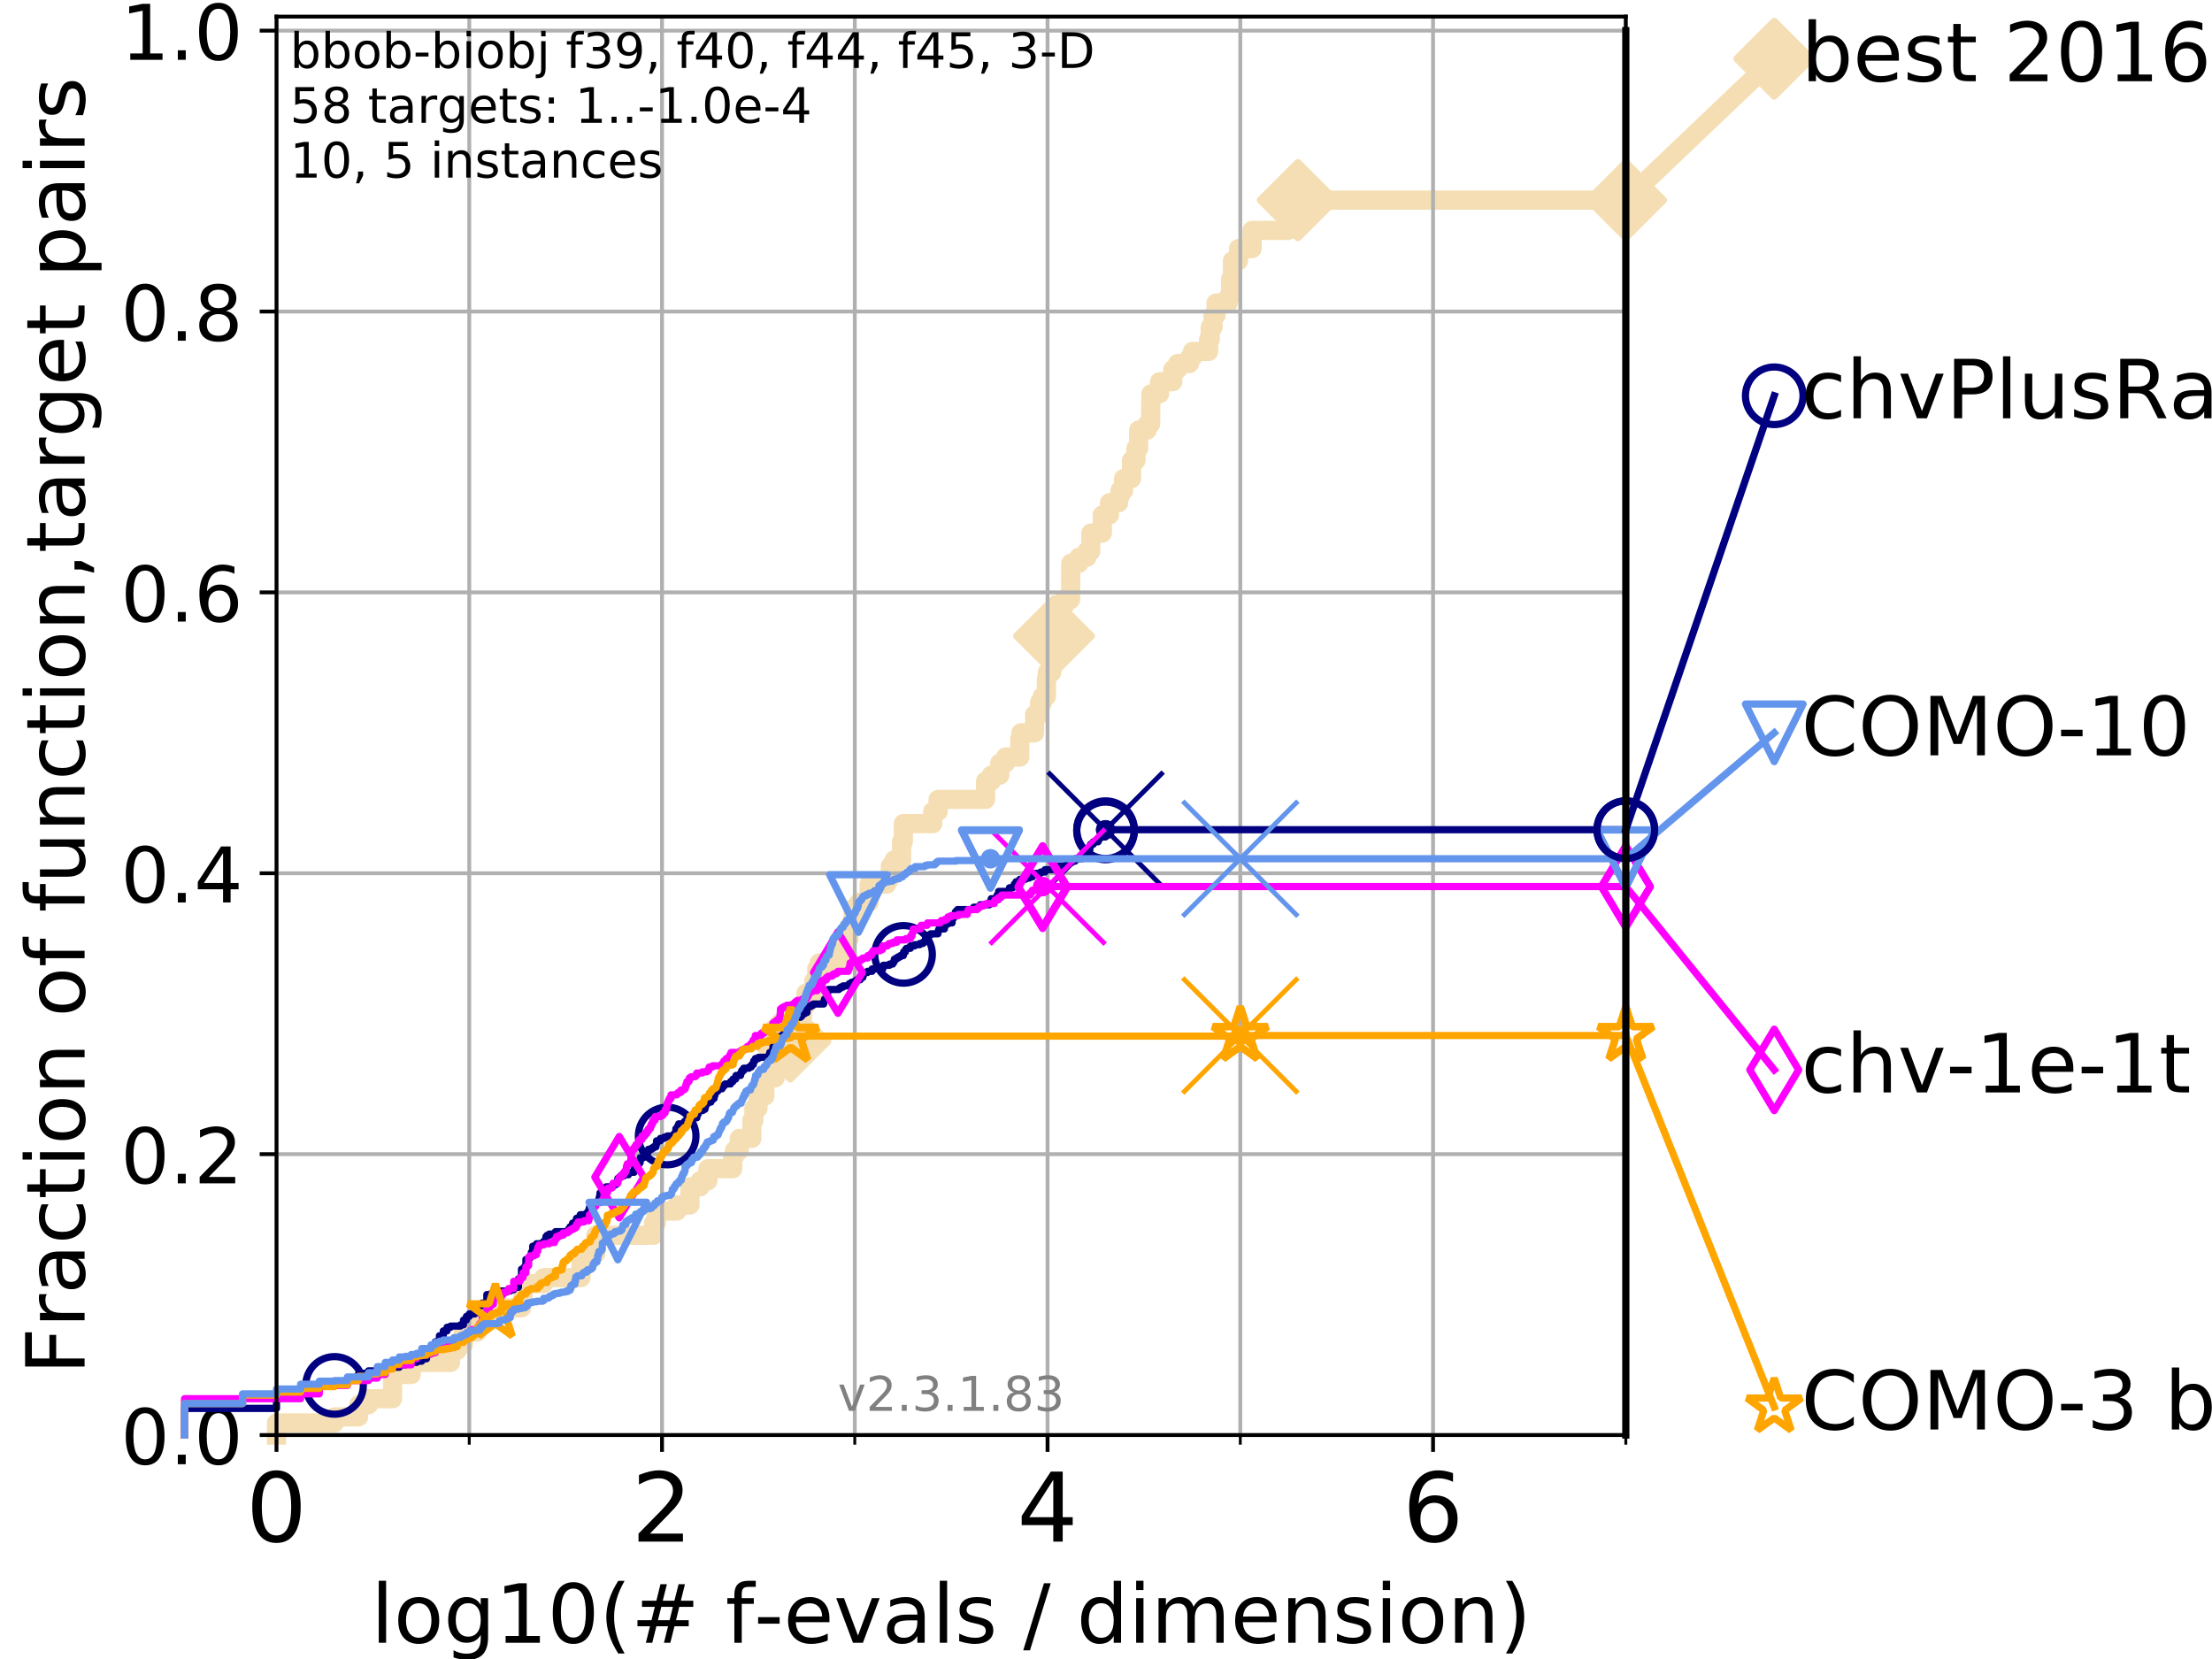 <?xml version="1.0" encoding="utf-8" standalone="no"?>
<!DOCTYPE svg PUBLIC "-//W3C//DTD SVG 1.1//EN"
  "http://www.w3.org/Graphics/SVG/1.1/DTD/svg11.dtd">
<!-- Created with matplotlib (https://matplotlib.org/) -->
<svg height="345.6pt" version="1.1" viewBox="0 0 460.8 345.6" width="460.8pt" xmlns="http://www.w3.org/2000/svg" xmlns:xlink="http://www.w3.org/1999/xlink">
 <defs>
  <style type="text/css">
*{stroke-linecap:butt;stroke-linejoin:round;}
  </style>
 </defs>
 <g id="figure_1">
  <g id="patch_1">
   <path d="M 0 345.6 
L 460.8 345.6 
L 460.8 0 
L 0 0 
z
" style="fill:#ffffff;"/>
  </g>
  <g id="axes_1">
   <g id="patch_2">
    <path d="M 57.6 298.944 
L 338.688 298.944 
L 338.688 3.456 
L 57.6 3.456 
z
" style="fill:#ffffff;"/>
   </g>
   <g id="line2d_1">
    <path d="M 57.6 298.944 
L 57.6 296.422 
L 69.688 296.422 
L 69.688 295.161 
L 74.705 295.161 
L 74.705 292.639 
L 76.759 292.639 
L 76.759 291.378 
L 81.776 291.378 
L 81.776 286.334 
L 85.667 286.334 
L 85.667 283.811 
L 93.864 283.811 
L 93.864 281.289 
L 95.26 281.289 
L 95.26 280.028 
L 96.552 280.028 
L 96.552 277.506 
L 99.418 277.506 
L 99.418 274.984 
L 101.878 274.984 
L 101.878 272.462 
L 108.64 272.462 
L 108.64 271.201 
L 108.949 271.201 
L 108.949 267.418 
L 113.264 267.418 
L 113.264 266.157 
L 121.037 266.157 
L 121.037 262.374 
L 121.785 262.374 
L 121.785 261.113 
L 124.114 261.113 
L 124.114 257.33 
L 136.138 257.33 
L 136.138 254.807 
L 136.708 254.807 
L 136.708 252.285 
L 141.042 252.285 
L 141.042 251.024 
L 143.737 251.024 
L 143.737 247.241 
L 145.851 247.241 
L 145.851 245.98 
L 147.47 245.98 
L 147.47 243.458 
L 152.637 243.458 
L 152.637 240.936 
L 153.008 240.936 
L 153.008 239.675 
L 154.006 239.675 
L 154.006 237.153 
L 156.618 237.153 
L 156.618 233.37 
L 157.05 233.37 
L 157.05 230.848 
L 157.921 230.848 
L 157.921 228.325 
L 159.338 228.325 
L 159.338 224.542 
L 161.481 224.542 
L 161.481 220.759 
L 164.41 220.759 
L 164.41 218.237 
L 164.65 218.237 
L 164.65 216.976 
L 164.986 216.976 
L 164.986 214.454 
L 165.12 214.454 
L 165.12 211.932 
L 167.147 211.932 
L 167.147 209.41 
L 167.903 209.41 
L 167.903 206.888 
L 169.522 206.888 
L 169.522 204.366 
L 170.137 204.366 
L 170.137 201.844 
L 170.661 201.844 
L 170.661 200.583 
L 174.768 200.583 
L 174.768 198.06 
L 176.086 198.06 
L 176.086 195.538 
L 176.869 195.538 
L 176.869 193.016 
L 177.738 193.016 
L 177.738 189.233 
L 178.912 189.233 
L 178.912 187.972 
L 181.051 187.972 
L 181.051 184.189 
L 184.734 184.189 
L 184.734 182.928 
L 185.483 182.928 
L 185.483 180.406 
L 186.252 180.406 
L 186.252 179.145 
L 187.809 179.145 
L 187.809 175.362 
L 188.181 175.362 
L 188.181 171.578 
L 194.304 171.578 
L 194.304 169.056 
L 195.422 169.056 
L 195.422 166.534 
L 205.308 166.534 
L 205.308 162.751 
L 206.494 162.751 
L 206.494 161.49 
L 208.273 161.49 
L 208.273 158.968 
L 209.471 158.968 
L 209.471 157.707 
L 212.431 157.707 
L 212.431 153.924 
L 212.673 153.924 
L 212.673 152.663 
L 215.533 152.663 
L 215.533 148.88 
L 216.542 148.88 
L 216.542 146.358 
L 217.135 146.358 
L 217.135 145.097 
L 217.981 145.097 
L 217.981 141.313 
L 218.19 141.313 
L 218.19 140.052 
L 219.1 140.052 
L 219.1 136.269 
L 219.57 136.269 
L 219.57 132.486 
L 219.847 132.486 
L 219.847 129.964 
L 220.603 129.964 
L 220.603 127.442 
L 221.21 127.442 
L 221.21 126.181 
L 221.761 126.181 
L 221.761 124.92 
L 223.019 124.92 
L 223.063 117.354 
L 224.753 117.354 
L 224.753 116.093 
L 226.426 116.093 
L 226.426 114.831 
L 227.235 114.831 
L 227.235 111.048 
L 229.627 111.048 
L 229.627 107.265 
L 231.123 107.265 
L 231.123 104.743 
L 233.021 104.743 
L 233.021 103.482 
L 233.306 103.482 
L 233.306 102.221 
L 234.054 102.221 
L 234.054 99.699 
L 235.717 99.699 
L 235.717 95.916 
L 236.641 95.916 
L 236.641 93.394 
L 237.2 93.394 
L 237.2 89.611 
L 238.969 89.611 
L 238.969 88.35 
L 239.693 88.35 
L 239.765 82.044 
L 241.559 82.044 
L 241.559 79.522 
L 244.301 79.522 
L 244.301 77 
L 245.302 77 
L 245.302 75.739 
L 247.781 75.739 
L 247.781 74.478 
L 248.41 74.478 
L 248.41 73.217 
L 251.772 73.217 
L 251.772 70.695 
L 252.113 70.695 
L 252.113 68.173 
L 252.694 68.173 
L 252.694 65.651 
L 253.324 65.651 
L 253.324 63.129 
L 255.849 63.129 
L 255.849 61.868 
L 256.372 61.868 
L 256.372 58.084 
L 256.752 58.084 
L 256.752 54.301 
L 258.017 54.301 
L 258.017 51.779 
L 260.839 51.779 
L 260.839 47.996 
L 268.279 47.996 
L 268.279 45.474 
L 270.372 45.474 
L 270.372 41.691 
L 338.688 41.691 
L 338.688 41.691 
" style="fill:none;stroke:#f5deb3;stroke-linecap:square;stroke-width:4;"/>
   </g>
   <g id="line2d_2">
    <defs>
     <path d="M 0 7.778 
L 7.778 0 
L 0 -7.778 
L -7.778 0 
z
" id="m1a3381dbbe" style="stroke:#f5deb3;stroke-linejoin:miter;stroke-width:1.5;"/>
    </defs>
    <g>
     <use style="fill:#f5deb3;stroke:#f5deb3;stroke-linejoin:miter;stroke-width:1.5;" x="164.65" xlink:href="#m1a3381dbbe" y="216.976"/>
     <use style="fill:#f5deb3;stroke:#f5deb3;stroke-linejoin:miter;stroke-width:1.5;" x="219.57" xlink:href="#m1a3381dbbe" y="132.486"/>
     <use style="fill:#f5deb3;stroke:#f5deb3;stroke-linejoin:miter;stroke-width:1.5;" x="270.372" xlink:href="#m1a3381dbbe" y="41.691"/>
     <use style="fill:#f5deb3;stroke:#f5deb3;stroke-linejoin:miter;stroke-width:1.5;" x="270.372" xlink:href="#m1a3381dbbe" y="41.691"/>
     <use style="fill:#f5deb3;stroke:#f5deb3;stroke-linejoin:miter;stroke-width:1.5;" x="338.688" xlink:href="#m1a3381dbbe" y="41.691"/>
    </g>
   </g>
   <g id="line2d_3">
    <path style="fill:none;stroke:#f5deb3;stroke-linecap:square;stroke-width:4;"/>
    <g/>
   </g>
   <g id="line2d_4">
    <path d="M 338.688 41.691 
L 369.608 12.233 
" style="fill:none;stroke:#f5deb3;stroke-linecap:square;stroke-width:4;"/>
    <g>
     <use style="fill:#f5deb3;stroke:#f5deb3;stroke-linejoin:miter;stroke-width:1.5;" x="338.688" xlink:href="#m1a3381dbbe" y="41.691"/>
     <use style="fill:#f5deb3;stroke:#f5deb3;stroke-linejoin:miter;stroke-width:1.5;" x="369.608" xlink:href="#m1a3381dbbe" y="12.233"/>
    </g>
   </g>
   <g id="matplotlib.axis_1">
    <g id="xtick_1">
     <g id="line2d_5">
      <path clip-path="url(#paa66d968ac)" d="M 57.6 298.944 
L 57.6 3.456 
" style="fill:none;stroke:#b0b0b0;stroke-linecap:square;stroke-width:0.8;"/>
     </g>
     <g id="line2d_6">
      <defs>
       <path d="M 0 0 
L 0 3.5 
" id="mc2f3acb357" style="stroke:#000000;stroke-width:0.8;"/>
      </defs>
      <g>
       <use style="stroke:#000000;stroke-width:0.8;" x="57.6" xlink:href="#mc2f3acb357" y="298.944"/>
      </g>
     </g>
     <g id="text_1">
      <!-- 0 -->
      <defs>
       <path d="M 31.781 66.406 
Q 24.172 66.406 20.328 58.906 
Q 16.5 51.422 16.5 36.375 
Q 16.5 21.391 20.328 13.891 
Q 24.172 6.391 31.781 6.391 
Q 39.453 6.391 43.281 13.891 
Q 47.125 21.391 47.125 36.375 
Q 47.125 51.422 43.281 58.906 
Q 39.453 66.406 31.781 66.406 
z
M 31.781 74.219 
Q 44.047 74.219 50.516 64.516 
Q 56.984 54.828 56.984 36.375 
Q 56.984 17.969 50.516 8.266 
Q 44.047 -1.422 31.781 -1.422 
Q 19.531 -1.422 13.062 8.266 
Q 6.594 17.969 6.594 36.375 
Q 6.594 54.828 13.062 64.516 
Q 19.531 74.219 31.781 74.219 
z
" id="DejaVuSans-48"/>
      </defs>
      <g transform="translate(51.237 321.141)scale(0.2 -0.2)">
       <use xlink:href="#DejaVuSans-48"/>
      </g>
     </g>
    </g>
    <g id="xtick_2">
     <g id="line2d_7">
      <path clip-path="url(#paa66d968ac)" d="M 137.911 298.944 
L 137.911 3.456 
" style="fill:none;stroke:#b0b0b0;stroke-linecap:square;stroke-width:0.8;"/>
     </g>
     <g id="line2d_8">
      <g>
       <use style="stroke:#000000;stroke-width:0.8;" x="137.911" xlink:href="#mc2f3acb357" y="298.944"/>
      </g>
     </g>
     <g id="text_2">
      <!-- 2 -->
      <defs>
       <path d="M 19.188 8.297 
L 53.609 8.297 
L 53.609 0 
L 7.328 0 
L 7.328 8.297 
Q 12.938 14.109 22.625 23.891 
Q 32.328 33.688 34.812 36.531 
Q 39.547 41.844 41.422 45.531 
Q 43.312 49.219 43.312 52.781 
Q 43.312 58.594 39.234 62.25 
Q 35.156 65.922 28.609 65.922 
Q 23.969 65.922 18.812 64.312 
Q 13.672 62.703 7.812 59.422 
L 7.812 69.391 
Q 13.766 71.781 18.938 73 
Q 24.125 74.219 28.422 74.219 
Q 39.75 74.219 46.484 68.547 
Q 53.219 62.891 53.219 53.422 
Q 53.219 48.922 51.531 44.891 
Q 49.859 40.875 45.406 35.406 
Q 44.188 33.984 37.641 27.219 
Q 31.109 20.453 19.188 8.297 
z
" id="DejaVuSans-50"/>
      </defs>
      <g transform="translate(131.548 321.141)scale(0.2 -0.2)">
       <use xlink:href="#DejaVuSans-50"/>
      </g>
     </g>
    </g>
    <g id="xtick_3">
     <g id="line2d_9">
      <path clip-path="url(#paa66d968ac)" d="M 218.222 298.944 
L 218.222 3.456 
" style="fill:none;stroke:#b0b0b0;stroke-linecap:square;stroke-width:0.8;"/>
     </g>
     <g id="line2d_10">
      <g>
       <use style="stroke:#000000;stroke-width:0.8;" x="218.222" xlink:href="#mc2f3acb357" y="298.944"/>
      </g>
     </g>
     <g id="text_3">
      <!-- 4 -->
      <defs>
       <path d="M 37.797 64.312 
L 12.891 25.391 
L 37.797 25.391 
z
M 35.203 72.906 
L 47.609 72.906 
L 47.609 25.391 
L 58.016 25.391 
L 58.016 17.188 
L 47.609 17.188 
L 47.609 0 
L 37.797 0 
L 37.797 17.188 
L 4.891 17.188 
L 4.891 26.703 
z
" id="DejaVuSans-52"/>
      </defs>
      <g transform="translate(211.859 321.141)scale(0.2 -0.2)">
       <use xlink:href="#DejaVuSans-52"/>
      </g>
     </g>
    </g>
    <g id="xtick_4">
     <g id="line2d_11">
      <path clip-path="url(#paa66d968ac)" d="M 298.533 298.944 
L 298.533 3.456 
" style="fill:none;stroke:#b0b0b0;stroke-linecap:square;stroke-width:0.8;"/>
     </g>
     <g id="line2d_12">
      <g>
       <use style="stroke:#000000;stroke-width:0.8;" x="298.533" xlink:href="#mc2f3acb357" y="298.944"/>
      </g>
     </g>
     <g id="text_4">
      <!-- 6 -->
      <defs>
       <path d="M 33.016 40.375 
Q 26.375 40.375 22.484 35.828 
Q 18.609 31.297 18.609 23.391 
Q 18.609 15.531 22.484 10.953 
Q 26.375 6.391 33.016 6.391 
Q 39.656 6.391 43.531 10.953 
Q 47.406 15.531 47.406 23.391 
Q 47.406 31.297 43.531 35.828 
Q 39.656 40.375 33.016 40.375 
z
M 52.594 71.297 
L 52.594 62.312 
Q 48.875 64.062 45.094 64.984 
Q 41.312 65.922 37.594 65.922 
Q 27.828 65.922 22.672 59.328 
Q 17.531 52.734 16.797 39.406 
Q 19.672 43.656 24.016 45.922 
Q 28.375 48.188 33.594 48.188 
Q 44.578 48.188 50.953 41.516 
Q 57.328 34.859 57.328 23.391 
Q 57.328 12.156 50.688 5.359 
Q 44.047 -1.422 33.016 -1.422 
Q 20.359 -1.422 13.672 8.266 
Q 6.984 17.969 6.984 36.375 
Q 6.984 53.656 15.188 63.938 
Q 23.391 74.219 37.203 74.219 
Q 40.922 74.219 44.703 73.484 
Q 48.484 72.75 52.594 71.297 
z
" id="DejaVuSans-54"/>
      </defs>
      <g transform="translate(292.17 321.141)scale(0.2 -0.2)">
       <use xlink:href="#DejaVuSans-54"/>
      </g>
     </g>
    </g>
    <g id="xtick_5">
     <g id="line2d_13">
      <path clip-path="url(#paa66d968ac)" d="M 97.755 298.944 
L 97.755 3.456 
" style="fill:none;stroke:#b0b0b0;stroke-linecap:square;stroke-width:0.8;"/>
     </g>
     <g id="line2d_14">
      <defs>
       <path d="M 0 0 
L 0 2 
" id="mcba04fd83f" style="stroke:#000000;stroke-width:0.6;"/>
      </defs>
      <g>
       <use style="stroke:#000000;stroke-width:0.6;" x="97.755" xlink:href="#mcba04fd83f" y="298.944"/>
      </g>
     </g>
    </g>
    <g id="xtick_6">
     <g id="line2d_15">
      <path clip-path="url(#paa66d968ac)" d="M 178.066 298.944 
L 178.066 3.456 
" style="fill:none;stroke:#b0b0b0;stroke-linecap:square;stroke-width:0.8;"/>
     </g>
     <g id="line2d_16">
      <g>
       <use style="stroke:#000000;stroke-width:0.6;" x="178.066" xlink:href="#mcba04fd83f" y="298.944"/>
      </g>
     </g>
    </g>
    <g id="xtick_7">
     <g id="line2d_17">
      <path clip-path="url(#paa66d968ac)" d="M 258.377 298.944 
L 258.377 3.456 
" style="fill:none;stroke:#b0b0b0;stroke-linecap:square;stroke-width:0.8;"/>
     </g>
     <g id="line2d_18">
      <g>
       <use style="stroke:#000000;stroke-width:0.6;" x="258.377" xlink:href="#mcba04fd83f" y="298.944"/>
      </g>
     </g>
    </g>
    <g id="xtick_8">
     <g id="line2d_19">
      <path clip-path="url(#paa66d968ac)" d="M 338.688 298.944 
L 338.688 3.456 
" style="fill:none;stroke:#b0b0b0;stroke-linecap:square;stroke-width:0.8;"/>
     </g>
     <g id="line2d_20">
      <g>
       <use style="stroke:#000000;stroke-width:0.6;" x="338.688" xlink:href="#mcba04fd83f" y="298.944"/>
      </g>
     </g>
    </g>
    <g id="text_5">
     <!-- log10(# f-evals / dimension) -->
     <defs>
      <path d="M 9.422 75.984 
L 18.406 75.984 
L 18.406 0 
L 9.422 0 
z
" id="DejaVuSans-108"/>
      <path d="M 30.609 48.391 
Q 23.391 48.391 19.188 42.75 
Q 14.984 37.109 14.984 27.297 
Q 14.984 17.484 19.156 11.844 
Q 23.344 6.203 30.609 6.203 
Q 37.797 6.203 41.984 11.859 
Q 46.188 17.531 46.188 27.297 
Q 46.188 37.016 41.984 42.703 
Q 37.797 48.391 30.609 48.391 
z
M 30.609 56 
Q 42.328 56 49.016 48.375 
Q 55.719 40.766 55.719 27.297 
Q 55.719 13.875 49.016 6.219 
Q 42.328 -1.422 30.609 -1.422 
Q 18.844 -1.422 12.172 6.219 
Q 5.516 13.875 5.516 27.297 
Q 5.516 40.766 12.172 48.375 
Q 18.844 56 30.609 56 
z
" id="DejaVuSans-111"/>
      <path d="M 45.406 27.984 
Q 45.406 37.75 41.375 43.109 
Q 37.359 48.484 30.078 48.484 
Q 22.859 48.484 18.828 43.109 
Q 14.797 37.75 14.797 27.984 
Q 14.797 18.266 18.828 12.891 
Q 22.859 7.516 30.078 7.516 
Q 37.359 7.516 41.375 12.891 
Q 45.406 18.266 45.406 27.984 
z
M 54.391 6.781 
Q 54.391 -7.172 48.188 -13.984 
Q 42 -20.797 29.203 -20.797 
Q 24.469 -20.797 20.266 -20.094 
Q 16.062 -19.391 12.109 -17.922 
L 12.109 -9.188 
Q 16.062 -11.328 19.922 -12.344 
Q 23.781 -13.375 27.781 -13.375 
Q 36.625 -13.375 41.016 -8.766 
Q 45.406 -4.156 45.406 5.172 
L 45.406 9.625 
Q 42.625 4.781 38.281 2.391 
Q 33.938 0 27.875 0 
Q 17.828 0 11.672 7.656 
Q 5.516 15.328 5.516 27.984 
Q 5.516 40.672 11.672 48.328 
Q 17.828 56 27.875 56 
Q 33.938 56 38.281 53.609 
Q 42.625 51.219 45.406 46.391 
L 45.406 54.688 
L 54.391 54.688 
z
" id="DejaVuSans-103"/>
      <path d="M 12.406 8.297 
L 28.516 8.297 
L 28.516 63.922 
L 10.984 60.406 
L 10.984 69.391 
L 28.422 72.906 
L 38.281 72.906 
L 38.281 8.297 
L 54.391 8.297 
L 54.391 0 
L 12.406 0 
z
" id="DejaVuSans-49"/>
      <path d="M 31 75.875 
Q 24.469 64.656 21.281 53.656 
Q 18.109 42.672 18.109 31.391 
Q 18.109 20.125 21.312 9.062 
Q 24.516 -2 31 -13.188 
L 23.188 -13.188 
Q 15.875 -1.703 12.234 9.375 
Q 8.594 20.453 8.594 31.391 
Q 8.594 42.281 12.203 53.312 
Q 15.828 64.359 23.188 75.875 
z
" id="DejaVuSans-40"/>
      <path d="M 51.125 44 
L 36.922 44 
L 32.812 27.688 
L 47.125 27.688 
z
M 43.797 71.781 
L 38.719 51.516 
L 52.984 51.516 
L 58.109 71.781 
L 65.922 71.781 
L 60.891 51.516 
L 76.125 51.516 
L 76.125 44 
L 58.984 44 
L 54.984 27.688 
L 70.516 27.688 
L 70.516 20.219 
L 53.078 20.219 
L 48 0 
L 40.188 0 
L 45.219 20.219 
L 30.906 20.219 
L 25.875 0 
L 18.016 0 
L 23.094 20.219 
L 7.719 20.219 
L 7.719 27.688 
L 24.906 27.688 
L 29 44 
L 13.281 44 
L 13.281 51.516 
L 30.906 51.516 
L 35.891 71.781 
z
" id="DejaVuSans-35"/>
      <path id="DejaVuSans-32"/>
      <path d="M 37.109 75.984 
L 37.109 68.5 
L 28.516 68.5 
Q 23.688 68.5 21.797 66.547 
Q 19.922 64.594 19.922 59.516 
L 19.922 54.688 
L 34.719 54.688 
L 34.719 47.703 
L 19.922 47.703 
L 19.922 0 
L 10.891 0 
L 10.891 47.703 
L 2.297 47.703 
L 2.297 54.688 
L 10.891 54.688 
L 10.891 58.5 
Q 10.891 67.625 15.141 71.797 
Q 19.391 75.984 28.609 75.984 
z
" id="DejaVuSans-102"/>
      <path d="M 4.891 31.391 
L 31.203 31.391 
L 31.203 23.391 
L 4.891 23.391 
z
" id="DejaVuSans-45"/>
      <path d="M 56.203 29.594 
L 56.203 25.203 
L 14.891 25.203 
Q 15.484 15.922 20.484 11.062 
Q 25.484 6.203 34.422 6.203 
Q 39.594 6.203 44.453 7.469 
Q 49.312 8.734 54.109 11.281 
L 54.109 2.781 
Q 49.266 0.734 44.188 -0.344 
Q 39.109 -1.422 33.891 -1.422 
Q 20.797 -1.422 13.156 6.188 
Q 5.516 13.812 5.516 26.812 
Q 5.516 40.234 12.766 48.109 
Q 20.016 56 32.328 56 
Q 43.359 56 49.781 48.891 
Q 56.203 41.797 56.203 29.594 
z
M 47.219 32.234 
Q 47.125 39.594 43.094 43.984 
Q 39.062 48.391 32.422 48.391 
Q 24.906 48.391 20.391 44.141 
Q 15.875 39.891 15.188 32.172 
z
" id="DejaVuSans-101"/>
      <path d="M 2.984 54.688 
L 12.5 54.688 
L 29.594 8.797 
L 46.688 54.688 
L 56.203 54.688 
L 35.688 0 
L 23.484 0 
z
" id="DejaVuSans-118"/>
      <path d="M 34.281 27.484 
Q 23.391 27.484 19.188 25 
Q 14.984 22.516 14.984 16.5 
Q 14.984 11.719 18.141 8.906 
Q 21.297 6.109 26.703 6.109 
Q 34.188 6.109 38.703 11.406 
Q 43.219 16.703 43.219 25.484 
L 43.219 27.484 
z
M 52.203 31.203 
L 52.203 0 
L 43.219 0 
L 43.219 8.297 
Q 40.141 3.328 35.547 0.953 
Q 30.953 -1.422 24.312 -1.422 
Q 15.922 -1.422 10.953 3.297 
Q 6 8.016 6 15.922 
Q 6 25.141 12.172 29.828 
Q 18.359 34.516 30.609 34.516 
L 43.219 34.516 
L 43.219 35.406 
Q 43.219 41.609 39.141 45 
Q 35.062 48.391 27.688 48.391 
Q 23 48.391 18.547 47.266 
Q 14.109 46.141 10.016 43.891 
L 10.016 52.203 
Q 14.938 54.109 19.578 55.047 
Q 24.219 56 28.609 56 
Q 40.484 56 46.344 49.844 
Q 52.203 43.703 52.203 31.203 
z
" id="DejaVuSans-97"/>
      <path d="M 44.281 53.078 
L 44.281 44.578 
Q 40.484 46.531 36.375 47.5 
Q 32.281 48.484 27.875 48.484 
Q 21.188 48.484 17.844 46.438 
Q 14.5 44.391 14.5 40.281 
Q 14.5 37.156 16.891 35.375 
Q 19.281 33.594 26.516 31.984 
L 29.594 31.297 
Q 39.156 29.25 43.188 25.516 
Q 47.219 21.781 47.219 15.094 
Q 47.219 7.469 41.188 3.016 
Q 35.156 -1.422 24.609 -1.422 
Q 20.219 -1.422 15.453 -0.562 
Q 10.688 0.297 5.422 2 
L 5.422 11.281 
Q 10.406 8.688 15.234 7.391 
Q 20.062 6.109 24.812 6.109 
Q 31.156 6.109 34.562 8.281 
Q 37.984 10.453 37.984 14.406 
Q 37.984 18.062 35.516 20.016 
Q 33.062 21.969 24.703 23.781 
L 21.578 24.516 
Q 13.234 26.266 9.516 29.906 
Q 5.812 33.547 5.812 39.891 
Q 5.812 47.609 11.281 51.797 
Q 16.75 56 26.812 56 
Q 31.781 56 36.172 55.266 
Q 40.578 54.547 44.281 53.078 
z
" id="DejaVuSans-115"/>
      <path d="M 25.391 72.906 
L 33.688 72.906 
L 8.297 -9.281 
L 0 -9.281 
z
" id="DejaVuSans-47"/>
      <path d="M 45.406 46.391 
L 45.406 75.984 
L 54.391 75.984 
L 54.391 0 
L 45.406 0 
L 45.406 8.203 
Q 42.578 3.328 38.25 0.953 
Q 33.938 -1.422 27.875 -1.422 
Q 17.969 -1.422 11.734 6.484 
Q 5.516 14.406 5.516 27.297 
Q 5.516 40.188 11.734 48.094 
Q 17.969 56 27.875 56 
Q 33.938 56 38.25 53.625 
Q 42.578 51.266 45.406 46.391 
z
M 14.797 27.297 
Q 14.797 17.391 18.875 11.75 
Q 22.953 6.109 30.078 6.109 
Q 37.203 6.109 41.297 11.75 
Q 45.406 17.391 45.406 27.297 
Q 45.406 37.203 41.297 42.844 
Q 37.203 48.484 30.078 48.484 
Q 22.953 48.484 18.875 42.844 
Q 14.797 37.203 14.797 27.297 
z
" id="DejaVuSans-100"/>
      <path d="M 9.422 54.688 
L 18.406 54.688 
L 18.406 0 
L 9.422 0 
z
M 9.422 75.984 
L 18.406 75.984 
L 18.406 64.594 
L 9.422 64.594 
z
" id="DejaVuSans-105"/>
      <path d="M 52 44.188 
Q 55.375 50.25 60.062 53.125 
Q 64.75 56 71.094 56 
Q 79.641 56 84.281 50.016 
Q 88.922 44.047 88.922 33.016 
L 88.922 0 
L 79.891 0 
L 79.891 32.719 
Q 79.891 40.578 77.094 44.375 
Q 74.312 48.188 68.609 48.188 
Q 61.625 48.188 57.562 43.547 
Q 53.516 38.922 53.516 30.906 
L 53.516 0 
L 44.484 0 
L 44.484 32.719 
Q 44.484 40.625 41.703 44.406 
Q 38.922 48.188 33.109 48.188 
Q 26.219 48.188 22.156 43.531 
Q 18.109 38.875 18.109 30.906 
L 18.109 0 
L 9.078 0 
L 9.078 54.688 
L 18.109 54.688 
L 18.109 46.188 
Q 21.188 51.219 25.484 53.609 
Q 29.781 56 35.688 56 
Q 41.656 56 45.828 52.969 
Q 50 49.953 52 44.188 
z
" id="DejaVuSans-109"/>
      <path d="M 54.891 33.016 
L 54.891 0 
L 45.906 0 
L 45.906 32.719 
Q 45.906 40.484 42.875 44.328 
Q 39.844 48.188 33.797 48.188 
Q 26.516 48.188 22.312 43.547 
Q 18.109 38.922 18.109 30.906 
L 18.109 0 
L 9.078 0 
L 9.078 54.688 
L 18.109 54.688 
L 18.109 46.188 
Q 21.344 51.125 25.703 53.562 
Q 30.078 56 35.797 56 
Q 45.219 56 50.047 50.172 
Q 54.891 44.344 54.891 33.016 
z
" id="DejaVuSans-110"/>
      <path d="M 8.016 75.875 
L 15.828 75.875 
Q 23.141 64.359 26.781 53.312 
Q 30.422 42.281 30.422 31.391 
Q 30.422 20.453 26.781 9.375 
Q 23.141 -1.703 15.828 -13.188 
L 8.016 -13.188 
Q 14.5 -2 17.703 9.062 
Q 20.906 20.125 20.906 31.391 
Q 20.906 42.672 17.703 53.656 
Q 14.5 64.656 8.016 75.875 
z
" id="DejaVuSans-41"/>
     </defs>
     <g transform="translate(77.303 342.218)scale(0.17 -0.17)">
      <use xlink:href="#DejaVuSans-108"/>
      <use x="27.783" xlink:href="#DejaVuSans-111"/>
      <use x="88.965" xlink:href="#DejaVuSans-103"/>
      <use x="152.441" xlink:href="#DejaVuSans-49"/>
      <use x="216.064" xlink:href="#DejaVuSans-48"/>
      <use x="279.688" xlink:href="#DejaVuSans-40"/>
      <use x="318.701" xlink:href="#DejaVuSans-35"/>
      <use x="402.49" xlink:href="#DejaVuSans-32"/>
      <use x="434.277" xlink:href="#DejaVuSans-102"/>
      <use x="469.404" xlink:href="#DejaVuSans-45"/>
      <use x="505.488" xlink:href="#DejaVuSans-101"/>
      <use x="567.012" xlink:href="#DejaVuSans-118"/>
      <use x="626.191" xlink:href="#DejaVuSans-97"/>
      <use x="687.471" xlink:href="#DejaVuSans-108"/>
      <use x="715.254" xlink:href="#DejaVuSans-115"/>
      <use x="767.354" xlink:href="#DejaVuSans-32"/>
      <use x="799.141" xlink:href="#DejaVuSans-47"/>
      <use x="832.832" xlink:href="#DejaVuSans-32"/>
      <use x="864.619" xlink:href="#DejaVuSans-100"/>
      <use x="928.096" xlink:href="#DejaVuSans-105"/>
      <use x="955.879" xlink:href="#DejaVuSans-109"/>
      <use x="1053.291" xlink:href="#DejaVuSans-101"/>
      <use x="1114.814" xlink:href="#DejaVuSans-110"/>
      <use x="1178.193" xlink:href="#DejaVuSans-115"/>
      <use x="1230.293" xlink:href="#DejaVuSans-105"/>
      <use x="1258.076" xlink:href="#DejaVuSans-111"/>
      <use x="1319.258" xlink:href="#DejaVuSans-110"/>
      <use x="1382.637" xlink:href="#DejaVuSans-41"/>
     </g>
    </g>
   </g>
   <g id="matplotlib.axis_2">
    <g id="ytick_1">
     <g id="line2d_21">
      <path clip-path="url(#paa66d968ac)" d="M 57.6 298.944 
L 338.688 298.944 
" style="fill:none;stroke:#b0b0b0;stroke-linecap:square;stroke-width:0.8;"/>
     </g>
     <g id="line2d_22">
      <defs>
       <path d="M 0 0 
L -3.5 0 
" id="m673c65442f" style="stroke:#000000;stroke-width:0.8;"/>
      </defs>
      <g>
       <use style="stroke:#000000;stroke-width:0.8;" x="57.6" xlink:href="#m673c65442f" y="298.944"/>
      </g>
     </g>
     <g id="text_6">
      <!-- 0.0 -->
      <defs>
       <path d="M 10.688 12.406 
L 21 12.406 
L 21 0 
L 10.688 0 
z
" id="DejaVuSans-46"/>
      </defs>
      <g transform="translate(25.155 305.023)scale(0.16 -0.16)">
       <use xlink:href="#DejaVuSans-48"/>
       <use x="63.623" xlink:href="#DejaVuSans-46"/>
       <use x="95.41" xlink:href="#DejaVuSans-48"/>
      </g>
     </g>
    </g>
    <g id="ytick_2">
     <g id="line2d_23">
      <path clip-path="url(#paa66d968ac)" d="M 57.6 240.432 
L 338.688 240.432 
" style="fill:none;stroke:#b0b0b0;stroke-linecap:square;stroke-width:0.8;"/>
     </g>
     <g id="line2d_24">
      <g>
       <use style="stroke:#000000;stroke-width:0.8;" x="57.6" xlink:href="#m673c65442f" y="240.432"/>
      </g>
     </g>
     <g id="text_7">
      <!-- 0.2 -->
      <g transform="translate(25.155 246.51)scale(0.16 -0.16)">
       <use xlink:href="#DejaVuSans-48"/>
       <use x="63.623" xlink:href="#DejaVuSans-46"/>
       <use x="95.41" xlink:href="#DejaVuSans-50"/>
      </g>
     </g>
    </g>
    <g id="ytick_3">
     <g id="line2d_25">
      <path clip-path="url(#paa66d968ac)" d="M 57.6 181.919 
L 338.688 181.919 
" style="fill:none;stroke:#b0b0b0;stroke-linecap:square;stroke-width:0.8;"/>
     </g>
     <g id="line2d_26">
      <g>
       <use style="stroke:#000000;stroke-width:0.8;" x="57.6" xlink:href="#m673c65442f" y="181.919"/>
      </g>
     </g>
     <g id="text_8">
      <!-- 0.4 -->
      <g transform="translate(25.155 187.998)scale(0.16 -0.16)">
       <use xlink:href="#DejaVuSans-48"/>
       <use x="63.623" xlink:href="#DejaVuSans-46"/>
       <use x="95.41" xlink:href="#DejaVuSans-52"/>
      </g>
     </g>
    </g>
    <g id="ytick_4">
     <g id="line2d_27">
      <path clip-path="url(#paa66d968ac)" d="M 57.6 123.407 
L 338.688 123.407 
" style="fill:none;stroke:#b0b0b0;stroke-linecap:square;stroke-width:0.8;"/>
     </g>
     <g id="line2d_28">
      <g>
       <use style="stroke:#000000;stroke-width:0.8;" x="57.6" xlink:href="#m673c65442f" y="123.407"/>
      </g>
     </g>
     <g id="text_9">
      <!-- 0.6 -->
      <g transform="translate(25.155 129.485)scale(0.16 -0.16)">
       <use xlink:href="#DejaVuSans-48"/>
       <use x="63.623" xlink:href="#DejaVuSans-46"/>
       <use x="95.41" xlink:href="#DejaVuSans-54"/>
      </g>
     </g>
    </g>
    <g id="ytick_5">
     <g id="line2d_29">
      <path clip-path="url(#paa66d968ac)" d="M 57.6 64.894 
L 338.688 64.894 
" style="fill:none;stroke:#b0b0b0;stroke-linecap:square;stroke-width:0.8;"/>
     </g>
     <g id="line2d_30">
      <g>
       <use style="stroke:#000000;stroke-width:0.8;" x="57.6" xlink:href="#m673c65442f" y="64.894"/>
      </g>
     </g>
     <g id="text_10">
      <!-- 0.8 -->
      <defs>
       <path d="M 31.781 34.625 
Q 24.75 34.625 20.719 30.859 
Q 16.703 27.094 16.703 20.516 
Q 16.703 13.922 20.719 10.156 
Q 24.75 6.391 31.781 6.391 
Q 38.812 6.391 42.859 10.172 
Q 46.922 13.969 46.922 20.516 
Q 46.922 27.094 42.891 30.859 
Q 38.875 34.625 31.781 34.625 
z
M 21.922 38.812 
Q 15.578 40.375 12.031 44.719 
Q 8.5 49.078 8.5 55.328 
Q 8.5 64.062 14.719 69.141 
Q 20.953 74.219 31.781 74.219 
Q 42.672 74.219 48.875 69.141 
Q 55.078 64.062 55.078 55.328 
Q 55.078 49.078 51.531 44.719 
Q 48 40.375 41.703 38.812 
Q 48.828 37.156 52.797 32.312 
Q 56.781 27.484 56.781 20.516 
Q 56.781 9.906 50.312 4.234 
Q 43.844 -1.422 31.781 -1.422 
Q 19.734 -1.422 13.25 4.234 
Q 6.781 9.906 6.781 20.516 
Q 6.781 27.484 10.781 32.312 
Q 14.797 37.156 21.922 38.812 
z
M 18.312 54.391 
Q 18.312 48.734 21.844 45.562 
Q 25.391 42.391 31.781 42.391 
Q 38.141 42.391 41.719 45.562 
Q 45.312 48.734 45.312 54.391 
Q 45.312 60.062 41.719 63.234 
Q 38.141 66.406 31.781 66.406 
Q 25.391 66.406 21.844 63.234 
Q 18.312 60.062 18.312 54.391 
z
" id="DejaVuSans-56"/>
      </defs>
      <g transform="translate(25.155 70.973)scale(0.16 -0.16)">
       <use xlink:href="#DejaVuSans-48"/>
       <use x="63.623" xlink:href="#DejaVuSans-46"/>
       <use x="95.41" xlink:href="#DejaVuSans-56"/>
      </g>
     </g>
    </g>
    <g id="ytick_6">
     <g id="line2d_31">
      <path clip-path="url(#paa66d968ac)" d="M 57.6 6.382 
L 338.688 6.382 
" style="fill:none;stroke:#b0b0b0;stroke-linecap:square;stroke-width:0.8;"/>
     </g>
     <g id="line2d_32">
      <g>
       <use style="stroke:#000000;stroke-width:0.8;" x="57.6" xlink:href="#m673c65442f" y="6.382"/>
      </g>
     </g>
     <g id="text_11">
      <!-- 1.0 -->
      <g transform="translate(25.155 12.46)scale(0.16 -0.16)">
       <use xlink:href="#DejaVuSans-49"/>
       <use x="63.623" xlink:href="#DejaVuSans-46"/>
       <use x="95.41" xlink:href="#DejaVuSans-48"/>
      </g>
     </g>
    </g>
    <g id="text_12">
     <!-- Fraction of function,target pairs -->
     <defs>
      <path d="M 9.812 72.906 
L 51.703 72.906 
L 51.703 64.594 
L 19.672 64.594 
L 19.672 43.109 
L 48.578 43.109 
L 48.578 34.812 
L 19.672 34.812 
L 19.672 0 
L 9.812 0 
z
" id="DejaVuSans-70"/>
      <path d="M 41.109 46.297 
Q 39.594 47.172 37.812 47.578 
Q 36.031 48 33.891 48 
Q 26.266 48 22.188 43.047 
Q 18.109 38.094 18.109 28.812 
L 18.109 0 
L 9.078 0 
L 9.078 54.688 
L 18.109 54.688 
L 18.109 46.188 
Q 20.953 51.172 25.484 53.578 
Q 30.031 56 36.531 56 
Q 37.453 56 38.578 55.875 
Q 39.703 55.766 41.062 55.516 
z
" id="DejaVuSans-114"/>
      <path d="M 48.781 52.594 
L 48.781 44.188 
Q 44.969 46.297 41.141 47.344 
Q 37.312 48.391 33.406 48.391 
Q 24.656 48.391 19.812 42.844 
Q 14.984 37.312 14.984 27.297 
Q 14.984 17.281 19.812 11.734 
Q 24.656 6.203 33.406 6.203 
Q 37.312 6.203 41.141 7.25 
Q 44.969 8.297 48.781 10.406 
L 48.781 2.094 
Q 45.016 0.344 40.984 -0.531 
Q 36.969 -1.422 32.422 -1.422 
Q 20.062 -1.422 12.781 6.344 
Q 5.516 14.109 5.516 27.297 
Q 5.516 40.672 12.859 48.328 
Q 20.219 56 33.016 56 
Q 37.156 56 41.109 55.141 
Q 45.062 54.297 48.781 52.594 
z
" id="DejaVuSans-99"/>
      <path d="M 18.312 70.219 
L 18.312 54.688 
L 36.812 54.688 
L 36.812 47.703 
L 18.312 47.703 
L 18.312 18.016 
Q 18.312 11.328 20.141 9.422 
Q 21.969 7.516 27.594 7.516 
L 36.812 7.516 
L 36.812 0 
L 27.594 0 
Q 17.188 0 13.234 3.875 
Q 9.281 7.766 9.281 18.016 
L 9.281 47.703 
L 2.688 47.703 
L 2.688 54.688 
L 9.281 54.688 
L 9.281 70.219 
z
" id="DejaVuSans-116"/>
      <path d="M 8.5 21.578 
L 8.5 54.688 
L 17.484 54.688 
L 17.484 21.922 
Q 17.484 14.156 20.5 10.266 
Q 23.531 6.391 29.594 6.391 
Q 36.859 6.391 41.078 11.031 
Q 45.312 15.672 45.312 23.688 
L 45.312 54.688 
L 54.297 54.688 
L 54.297 0 
L 45.312 0 
L 45.312 8.406 
Q 42.047 3.422 37.719 1 
Q 33.406 -1.422 27.688 -1.422 
Q 18.266 -1.422 13.375 4.438 
Q 8.5 10.297 8.5 21.578 
z
M 31.109 56 
z
" id="DejaVuSans-117"/>
      <path d="M 11.719 12.406 
L 22.016 12.406 
L 22.016 4 
L 14.016 -11.625 
L 7.719 -11.625 
L 11.719 4 
z
" id="DejaVuSans-44"/>
      <path d="M 18.109 8.203 
L 18.109 -20.797 
L 9.078 -20.797 
L 9.078 54.688 
L 18.109 54.688 
L 18.109 46.391 
Q 20.953 51.266 25.266 53.625 
Q 29.594 56 35.594 56 
Q 45.562 56 51.781 48.094 
Q 58.016 40.188 58.016 27.297 
Q 58.016 14.406 51.781 6.484 
Q 45.562 -1.422 35.594 -1.422 
Q 29.594 -1.422 25.266 0.953 
Q 20.953 3.328 18.109 8.203 
z
M 48.688 27.297 
Q 48.688 37.203 44.609 42.844 
Q 40.531 48.484 33.406 48.484 
Q 26.266 48.484 22.188 42.844 
Q 18.109 37.203 18.109 27.297 
Q 18.109 17.391 22.188 11.75 
Q 26.266 6.109 33.406 6.109 
Q 40.531 6.109 44.609 11.75 
Q 48.688 17.391 48.688 27.297 
z
" id="DejaVuSans-112"/>
     </defs>
     <g transform="translate(17.62 286.339)rotate(-90)scale(0.17 -0.17)">
      <use xlink:href="#DejaVuSans-70"/>
      <use x="57.41" xlink:href="#DejaVuSans-114"/>
      <use x="98.523" xlink:href="#DejaVuSans-97"/>
      <use x="159.803" xlink:href="#DejaVuSans-99"/>
      <use x="214.783" xlink:href="#DejaVuSans-116"/>
      <use x="253.992" xlink:href="#DejaVuSans-105"/>
      <use x="281.775" xlink:href="#DejaVuSans-111"/>
      <use x="342.957" xlink:href="#DejaVuSans-110"/>
      <use x="406.336" xlink:href="#DejaVuSans-32"/>
      <use x="438.123" xlink:href="#DejaVuSans-111"/>
      <use x="499.305" xlink:href="#DejaVuSans-102"/>
      <use x="534.51" xlink:href="#DejaVuSans-32"/>
      <use x="566.297" xlink:href="#DejaVuSans-102"/>
      <use x="601.502" xlink:href="#DejaVuSans-117"/>
      <use x="664.881" xlink:href="#DejaVuSans-110"/>
      <use x="728.26" xlink:href="#DejaVuSans-99"/>
      <use x="783.24" xlink:href="#DejaVuSans-116"/>
      <use x="822.449" xlink:href="#DejaVuSans-105"/>
      <use x="850.232" xlink:href="#DejaVuSans-111"/>
      <use x="911.414" xlink:href="#DejaVuSans-110"/>
      <use x="974.793" xlink:href="#DejaVuSans-44"/>
      <use x="1006.58" xlink:href="#DejaVuSans-116"/>
      <use x="1045.789" xlink:href="#DejaVuSans-97"/>
      <use x="1107.068" xlink:href="#DejaVuSans-114"/>
      <use x="1148.166" xlink:href="#DejaVuSans-103"/>
      <use x="1211.643" xlink:href="#DejaVuSans-101"/>
      <use x="1273.166" xlink:href="#DejaVuSans-116"/>
      <use x="1312.375" xlink:href="#DejaVuSans-32"/>
      <use x="1344.162" xlink:href="#DejaVuSans-112"/>
      <use x="1407.639" xlink:href="#DejaVuSans-97"/>
      <use x="1468.918" xlink:href="#DejaVuSans-105"/>
      <use x="1496.701" xlink:href="#DejaVuSans-114"/>
      <use x="1537.814" xlink:href="#DejaVuSans-115"/>
     </g>
    </g>
   </g>
   <g id="line2d_33">
    <defs>
     <path d="M 0 1.5 
C 0.398 1.5 0.779 1.342 1.061 1.061 
C 1.342 0.779 1.5 0.398 1.5 0 
C 1.5 -0.398 1.342 -0.779 1.061 -1.061 
C 0.779 -1.342 0.398 -1.5 0 -1.5 
C -0.398 -1.5 -0.779 -1.342 -1.061 -1.061 
C -1.342 -0.779 -1.5 -0.398 -1.5 0 
C -1.5 0.398 -1.342 0.779 -1.061 1.061 
C -0.779 1.342 -0.398 1.5 0 1.5 
z
" id="mc2d645aa32" style="stroke:#f5deb3;"/>
    </defs>
    <g>
     <use style="fill:#f5deb3;stroke:#f5deb3;" x="270.372" xlink:href="#mc2d645aa32" y="41.691"/>
     <use style="fill:#f5deb3;stroke:#f5deb3;" x="270.372" xlink:href="#mc2d645aa32" y="41.691"/>
    </g>
   </g>
   <g id="line2d_34">
    <defs>
     <path d="M 0 1.5 
C 0.398 1.5 0.779 1.342 1.061 1.061 
C 1.342 0.779 1.5 0.398 1.5 0 
C 1.5 -0.398 1.342 -0.779 1.061 -1.061 
C 0.779 -1.342 0.398 -1.5 0 -1.5 
C -0.398 -1.5 -0.779 -1.342 -1.061 -1.061 
C -1.342 -0.779 -1.5 -0.398 -1.5 0 
C -1.5 0.398 -1.342 0.779 -1.061 1.061 
C -0.779 1.342 -0.398 1.5 0 1.5 
z
" id="m7d332fbfb6" style="stroke:#000080;"/>
    </defs>
    <g>
     <use style="fill:#000080;stroke:#000080;" x="230.306" xlink:href="#m7d332fbfb6" y="172.84"/>
     <use style="fill:#000080;stroke:#000080;" x="230.306" xlink:href="#m7d332fbfb6" y="172.84"/>
    </g>
   </g>
   <g id="line2d_35">
    <path d="M 38.441 298.944 
L 38.441 293.395 
L 57.6 293.395 
L 57.6 290.621 
L 62.617 290.621 
L 62.617 289.612 
L 66.508 289.612 
L 66.508 288.603 
L 69.688 288.603 
L 69.688 288.099 
L 72.376 288.099 
L 72.376 287.09 
L 74.705 287.09 
L 74.705 286.081 
L 76.759 286.081 
L 76.759 285.577 
L 80.259 285.577 
L 80.259 285.073 
L 81.776 285.073 
L 81.776 284.82 
L 83.172 284.82 
L 83.172 284.316 
L 84.464 284.316 
L 84.464 283.811 
L 86.793 283.811 
L 86.793 283.559 
L 87.85 283.559 
L 87.85 283.055 
L 88.847 283.055 
L 88.847 282.046 
L 89.79 282.046 
L 89.79 280.785 
L 90.684 280.785 
L 90.684 279.524 
L 91.535 279.524 
L 91.535 278.263 
L 92.347 278.263 
L 92.347 277.254 
L 93.122 277.254 
L 93.122 276.497 
L 93.864 276.497 
L 93.864 276.245 
L 95.918 276.245 
L 95.918 275.993 
L 96.552 275.993 
L 96.552 274.984 
L 97.164 274.984 
L 97.164 274.228 
L 97.755 274.228 
L 97.755 273.723 
L 98.881 273.723 
L 98.881 273.471 
L 99.418 273.471 
L 99.418 272.21 
L 99.938 272.21 
L 99.938 271.958 
L 100.444 271.958 
L 100.444 271.453 
L 101.413 271.453 
L 101.413 269.688 
L 102.331 269.688 
L 102.331 269.436 
L 102.772 269.436 
L 102.772 269.183 
L 104.034 269.183 
L 104.034 268.931 
L 106.312 268.931 
L 106.312 268.679 
L 107.009 268.679 
L 107.009 268.175 
L 108.006 268.175 
L 108.006 266.409 
L 108.326 266.409 
L 108.326 266.157 
L 108.64 266.157 
L 108.64 264.391 
L 109.252 264.391 
L 109.252 263.887 
L 109.55 263.887 
L 109.55 262.374 
L 110.132 262.374 
L 110.132 262.121 
L 110.415 262.121 
L 110.415 261.617 
L 110.694 261.617 
L 110.694 260.86 
L 110.969 260.86 
L 110.969 259.599 
L 111.768 259.599 
L 111.768 259.095 
L 113.023 259.095 
L 113.023 258.843 
L 113.264 258.843 
L 113.264 258.591 
L 113.501 258.591 
L 113.501 258.338 
L 113.735 258.338 
L 113.735 257.582 
L 113.966 257.582 
L 113.966 257.33 
L 114.419 257.33 
L 114.419 257.077 
L 115.502 257.077 
L 115.502 256.825 
L 115.711 256.825 
L 115.711 256.573 
L 118.4 256.573 
L 118.4 256.068 
L 118.752 256.068 
L 118.752 255.564 
L 119.097 255.564 
L 119.097 255.312 
L 119.267 255.312 
L 119.267 254.807 
L 119.932 254.807 
L 119.932 254.303 
L 120.094 254.303 
L 120.094 253.799 
L 120.572 253.799 
L 120.572 253.546 
L 120.883 253.546 
L 120.883 253.042 
L 122.076 253.042 
L 122.076 252.79 
L 122.362 252.79 
L 122.362 252.538 
L 122.643 252.538 
L 122.643 252.033 
L 122.782 252.033 
L 122.782 251.529 
L 123.594 251.529 
L 123.594 250.772 
L 123.856 250.772 
L 123.856 250.52 
L 124.495 250.52 
L 124.495 250.268 
L 124.744 250.268 
L 124.744 249.763 
L 124.867 249.763 
L 124.867 249.259 
L 124.989 249.259 
L 124.989 248.502 
L 125.706 248.502 
L 125.706 248.25 
L 125.823 248.25 
L 125.823 247.998 
L 125.939 247.998 
L 125.939 247.746 
L 126.282 247.746 
L 126.282 247.241 
L 127.59 247.241 
L 127.59 246.989 
L 127.903 246.989 
L 127.903 246.737 
L 128.411 246.737 
L 128.411 246.485 
L 128.611 246.485 
L 128.709 245.476 
L 129.002 245.476 
L 129.002 245.223 
L 129.291 245.223 
L 129.291 244.971 
L 129.945 244.971 
L 129.945 244.719 
L 130.927 244.719 
L 130.927 244.215 
L 132.101 244.215 
L 132.182 243.206 
L 132.66 243.206 
L 132.66 242.701 
L 132.894 242.701 
L 132.894 242.449 
L 133.201 242.449 
L 133.201 242.197 
L 133.353 242.197 
L 133.353 241.188 
L 134.019 241.188 
L 134.092 240.684 
L 134.801 240.684 
L 134.801 240.179 
L 134.939 240.179 
L 134.939 239.927 
L 135.077 239.927 
L 135.077 239.423 
L 135.747 239.423 
L 135.747 239.17 
L 136.138 239.17 
L 136.138 238.918 
L 136.645 238.918 
L 136.645 238.414 
L 136.77 238.414 
L 136.77 237.657 
L 137.559 237.657 
L 137.559 237.153 
L 138.37 237.153 
L 138.37 236.901 
L 138.982 236.901 
L 138.982 236.648 
L 140.449 236.648 
L 140.449 236.144 
L 140.797 236.144 
L 140.797 235.135 
L 141.139 235.135 
L 141.139 234.631 
L 141.379 234.631 
L 141.379 234.126 
L 142.576 234.126 
L 142.576 233.622 
L 142.884 233.622 
L 142.884 233.37 
L 143.058 233.37 
L 143.058 233.117 
L 143.273 233.117 
L 143.273 232.865 
L 145.175 232.865 
L 145.175 232.109 
L 145.441 232.109 
L 145.441 231.604 
L 145.703 231.604 
L 145.703 231.352 
L 146.396 231.352 
L 146.396 231.1 
L 146.854 231.1 
L 146.854 230.595 
L 146.993 230.595 
L 146.993 229.839 
L 147.503 229.839 
L 147.503 229.587 
L 148.097 229.587 
L 148.097 229.082 
L 148.45 229.082 
L 148.45 228.83 
L 148.764 228.83 
L 148.764 228.325 
L 148.889 228.325 
L 148.982 227.821 
L 149.043 227.821 
L 149.043 227.317 
L 149.527 227.317 
L 149.527 227.064 
L 149.735 227.064 
L 149.735 226.812 
L 150.429 226.812 
L 150.429 226.308 
L 150.794 226.308 
L 150.794 226.056 
L 151.042 226.056 
L 151.042 225.803 
L 152.207 225.803 
L 152.207 225.299 
L 152.687 225.299 
L 152.687 224.795 
L 153.251 224.795 
L 153.323 224.038 
L 154.281 224.038 
L 154.281 223.534 
L 154.462 223.534 
L 154.507 223.029 
L 154.906 223.029 
L 154.906 222.525 
L 156.032 222.525 
L 156.032 222.272 
L 156.499 222.272 
L 156.599 221.768 
L 156.934 221.768 
L 157.012 221.011 
L 157.263 221.011 
L 157.358 220.507 
L 158.013 220.507 
L 158.013 220.255 
L 160.185 220.255 
L 160.185 219.75 
L 160.346 219.75 
L 160.346 219.246 
L 160.774 219.246 
L 160.774 218.994 
L 160.961 218.994 
L 161.07 217.481 
L 161.162 217.481 
L 161.269 216.724 
L 161.435 216.724 
L 161.435 216.219 
L 161.735 216.219 
L 161.735 215.967 
L 162.882 215.967 
L 162.882 215.715 
L 163.28 215.715 
L 163.307 215.211 
L 163.51 215.211 
L 163.51 214.706 
L 163.762 214.706 
L 163.762 214.454 
L 163.946 214.454 
L 163.985 213.697 
L 164.063 213.697 
L 164.063 213.445 
L 164.372 213.445 
L 164.372 213.193 
L 164.688 213.193 
L 164.775 212.436 
L 164.8 212.436 
L 164.8 212.184 
L 165.218 212.184 
L 165.218 211.932 
L 166.751 211.932 
L 166.751 211.68 
L 167.038 211.68 
L 167.038 211.175 
L 167.619 211.175 
L 167.619 210.923 
L 168.11 210.923 
L 168.141 209.914 
L 168.375 209.914 
L 168.375 209.662 
L 168.963 209.662 
L 168.963 209.41 
L 169.398 209.41 
L 169.398 209.158 
L 171.587 209.158 
L 171.587 208.653 
L 171.721 208.653 
L 171.738 208.149 
L 172.321 208.149 
L 172.426 206.383 
L 172.498 206.383 
L 172.498 206.131 
L 174.747 206.131 
L 174.747 205.879 
L 175.115 205.879 
L 175.115 205.627 
L 175.631 205.627 
L 175.631 205.374 
L 176.707 205.374 
L 176.707 205.122 
L 176.969 205.122 
L 176.969 204.87 
L 177.415 204.87 
L 177.415 204.618 
L 178.072 204.618 
L 178.072 204.366 
L 178.451 204.366 
L 178.451 204.113 
L 179.186 204.113 
L 179.186 203.861 
L 179.381 203.861 
L 179.381 203.609 
L 179.744 203.609 
L 179.744 203.105 
L 179.923 203.105 
L 179.923 202.6 
L 180.7 202.6 
L 180.7 202.348 
L 181.672 202.348 
L 181.672 201.844 
L 183.913 201.844 
L 184.005 201.087 
L 185.299 201.087 
L 185.299 200.835 
L 185.97 200.835 
L 185.97 200.583 
L 186.146 200.583 
L 186.146 200.33 
L 186.292 200.33 
L 186.292 199.826 
L 186.693 199.826 
L 186.693 199.574 
L 187.11 199.574 
L 187.11 199.321 
L 187.561 199.321 
L 187.561 199.069 
L 188.19 199.069 
L 188.226 198.313 
L 188.611 198.313 
L 188.611 197.808 
L 188.817 197.808 
L 188.817 197.556 
L 189.656 197.556 
L 189.656 197.052 
L 190.534 197.052 
L 190.534 196.799 
L 191.598 196.799 
L 191.598 196.547 
L 192.268 196.547 
L 192.268 196.295 
L 192.592 196.295 
L 192.592 196.043 
L 192.743 196.043 
L 192.845 195.286 
L 193.21 195.286 
L 193.21 195.034 
L 193.442 195.034 
L 193.442 194.782 
L 193.875 194.782 
L 193.875 194.529 
L 195.396 194.529 
L 195.482 193.773 
L 195.587 193.773 
L 195.587 193.521 
L 196.734 193.521 
L 196.816 192.764 
L 196.938 192.764 
L 196.938 192.512 
L 197.447 192.512 
L 197.447 192.26 
L 198.34 192.26 
L 198.374 191.503 
L 198.483 191.503 
L 198.483 191.251 
L 198.673 191.251 
L 198.673 190.999 
L 198.905 190.999 
L 199.012 189.99 
L 199.224 189.99 
L 199.224 189.738 
L 199.466 189.738 
L 199.466 189.485 
L 202.839 189.485 
L 202.839 188.981 
L 203.991 188.981 
L 203.991 188.729 
L 204.181 188.729 
L 204.181 188.476 
L 206.135 188.476 
L 206.135 187.972 
L 206.308 187.972 
L 206.308 187.72 
L 206.485 187.72 
L 206.485 187.215 
L 207.548 187.215 
L 207.548 186.963 
L 207.721 186.963 
L 207.721 186.459 
L 208.001 186.459 
L 208.031 185.702 
L 210.184 185.702 
L 210.278 184.946 
L 210.973 184.946 
L 210.973 184.693 
L 211.295 184.693 
L 211.295 184.189 
L 211.599 184.189 
L 211.648 183.685 
L 212.444 183.685 
L 212.444 183.18 
L 213.605 183.18 
L 213.605 182.928 
L 214.391 182.928 
L 214.391 182.676 
L 215.082 182.676 
L 215.186 182.171 
L 215.792 182.171 
L 215.792 181.919 
L 216.778 181.919 
L 216.778 181.667 
L 217.693 181.667 
L 217.693 181.162 
L 219.737 181.162 
L 219.737 180.658 
L 220.287 180.658 
L 220.287 180.406 
L 222.02 180.406 
L 222.02 180.154 
L 222.51 180.154 
L 222.51 179.649 
L 223.31 179.649 
L 223.31 179.397 
L 223.96 179.397 
L 223.96 178.893 
L 225.379 178.893 
L 225.379 178.388 
L 226.311 178.388 
L 226.311 177.884 
L 226.976 177.884 
L 227.058 176.37 
L 227.181 176.37 
L 227.181 175.866 
L 227.754 175.866 
L 227.754 175.362 
L 228.757 175.362 
L 228.757 174.857 
L 229.036 174.857 
L 229.036 174.353 
L 230.287 174.353 
L 230.306 172.84 
L 338.688 172.84 
L 338.688 172.84 
" style="fill:none;stroke:#000080;stroke-linecap:square;stroke-width:1.5;"/>
   </g>
   <g id="line2d_36">
    <defs>
     <path d="M 0 6 
C 1.591 6 3.117 5.368 4.243 4.243 
C 5.368 3.117 6 1.591 6 0 
C 6 -1.591 5.368 -3.117 4.243 -4.243 
C 3.117 -5.368 1.591 -6 0 -6 
C -1.591 -6 -3.117 -5.368 -4.243 -4.243 
C -5.368 -3.117 -6 -1.591 -6 0 
C -6 1.591 -5.368 3.117 -4.243 4.243 
C -3.117 5.368 -1.591 6 0 6 
z
" id="m542611dec0" style="stroke:#000080;stroke-width:1.5;"/>
    </defs>
    <g>
     <use style="fill-opacity:0;stroke:#000080;stroke-width:1.5;" x="69.688" xlink:href="#m542611dec0" y="288.603"/>
     <use style="fill-opacity:0;stroke:#000080;stroke-width:1.5;" x="138.982" xlink:href="#m542611dec0" y="236.648"/>
     <use style="fill-opacity:0;stroke:#000080;stroke-width:1.5;" x="188.226" xlink:href="#m542611dec0" y="198.817"/>
     <use style="fill-opacity:0;stroke:#000080;stroke-width:1.5;" x="230.306" xlink:href="#m542611dec0" y="173.092"/>
     <use style="fill-opacity:0;stroke:#000080;stroke-width:1.5;" x="230.306" xlink:href="#m542611dec0" y="172.84"/>
     <use style="fill-opacity:0;stroke:#000080;stroke-width:1.5;" x="338.688" xlink:href="#m542611dec0" y="172.84"/>
    </g>
   </g>
   <g id="line2d_37">
    <path style="fill:none;stroke:#000080;stroke-linecap:square;stroke-width:1.5;"/>
    <g/>
   </g>
   <g id="line2d_38">
    <path clip-path="url(#paa66d968ac)" d="M 230.311 172.84 
" style="fill:none;stroke:#000080;stroke-linecap:square;stroke-width:1.5;"/>
    <defs>
     <path d="M -12 12 
L 12 -12 
M -12 -12 
L 12 12 
" id="m499797ab62" style="stroke:#000080;"/>
    </defs>
    <g clip-path="url(#paa66d968ac)">
     <use style="fill:#000080;stroke:#000080;" x="230.311" xlink:href="#m499797ab62" y="172.84"/>
    </g>
   </g>
   <g id="line2d_39">
    <defs>
     <path d="M 0 1.5 
C 0.398 1.5 0.779 1.342 1.061 1.061 
C 1.342 0.779 1.5 0.398 1.5 0 
C 1.5 -0.398 1.342 -0.779 1.061 -1.061 
C 0.779 -1.342 0.398 -1.5 0 -1.5 
C -0.398 -1.5 -0.779 -1.342 -1.061 -1.061 
C -1.342 -0.779 -1.5 -0.398 -1.5 0 
C -1.5 0.398 -1.342 0.779 -1.061 1.061 
C -0.779 1.342 -0.398 1.5 0 1.5 
z
" id="m977984dbb4" style="stroke:#ff00ff;"/>
    </defs>
    <g>
     <use style="fill:#ff00ff;stroke:#ff00ff;" x="217.201" xlink:href="#m977984dbb4" y="184.693"/>
     <use style="fill:#ff00ff;stroke:#ff00ff;" x="217.201" xlink:href="#m977984dbb4" y="184.693"/>
    </g>
   </g>
   <g id="line2d_40">
    <path d="M 38.441 298.944 
L 38.441 291.378 
L 62.617 291.378 
L 62.617 290.369 
L 66.508 290.369 
L 66.508 288.603 
L 72.376 288.603 
L 72.376 287.595 
L 76.759 287.595 
L 76.759 287.09 
L 78.596 287.09 
L 78.596 286.334 
L 80.259 286.334 
L 80.259 284.568 
L 81.776 284.568 
L 81.776 284.316 
L 85.667 284.316 
L 85.667 283.055 
L 86.793 283.055 
L 86.793 282.298 
L 88.847 282.298 
L 88.847 282.046 
L 89.79 282.046 
L 89.79 281.794 
L 90.684 281.794 
L 90.684 281.037 
L 92.347 281.037 
L 92.347 280.281 
L 93.864 280.281 
L 93.864 280.028 
L 94.576 280.028 
L 94.576 279.272 
L 95.26 279.272 
L 95.26 279.019 
L 95.918 279.019 
L 95.918 278.515 
L 97.164 278.515 
L 97.164 278.263 
L 97.755 278.263 
L 97.755 277.758 
L 98.327 277.758 
L 98.327 277.002 
L 99.418 277.002 
L 99.418 276.75 
L 99.938 276.75 
L 99.938 275.741 
L 100.444 275.741 
L 100.444 274.48 
L 101.413 274.48 
L 101.413 272.714 
L 101.878 272.714 
L 101.878 271.958 
L 102.331 271.958 
L 102.331 271.705 
L 102.772 271.705 
L 102.772 270.444 
L 104.034 270.444 
L 104.034 270.192 
L 104.435 270.192 
L 104.435 269.688 
L 104.826 269.688 
L 104.826 269.183 
L 105.585 269.183 
L 105.585 268.931 
L 105.952 268.931 
L 105.952 268.427 
L 107.009 268.427 
L 107.009 266.913 
L 108.326 266.913 
L 108.326 266.157 
L 108.949 266.157 
L 108.949 265.148 
L 109.55 265.148 
L 109.55 263.887 
L 109.843 263.887 
L 109.843 263.635 
L 110.132 263.635 
L 110.132 261.869 
L 110.415 261.869 
L 110.415 261.617 
L 111.239 261.617 
L 111.239 261.365 
L 111.768 261.365 
L 111.768 260.608 
L 112.026 260.608 
L 112.026 259.852 
L 112.281 259.852 
L 112.281 259.347 
L 113.264 259.347 
L 113.264 259.095 
L 114.419 259.095 
L 114.419 258.843 
L 115.502 258.843 
L 115.502 258.338 
L 115.711 258.338 
L 115.711 258.086 
L 115.918 258.086 
L 115.918 257.582 
L 116.523 257.582 
L 116.523 257.33 
L 117.298 257.33 
L 117.298 256.825 
L 118.221 256.825 
L 118.221 256.573 
L 118.577 256.573 
L 118.577 256.321 
L 118.925 256.321 
L 118.925 256.068 
L 119.436 256.068 
L 119.436 255.816 
L 119.932 255.816 
L 119.932 255.564 
L 120.094 255.564 
L 120.094 255.06 
L 120.414 255.06 
L 120.414 254.555 
L 121.638 254.555 
L 121.638 254.303 
L 122.643 254.303 
L 122.643 253.799 
L 122.782 253.799 
L 122.782 253.042 
L 123.327 253.042 
L 123.327 252.285 
L 123.461 252.285 
L 123.461 251.781 
L 123.725 251.781 
L 123.725 251.277 
L 124.114 251.277 
L 124.114 250.772 
L 124.242 250.772 
L 124.242 250.52 
L 125.111 250.52 
L 125.111 250.268 
L 125.589 250.268 
L 125.589 249.763 
L 125.823 249.763 
L 125.823 249.007 
L 125.939 249.007 
L 125.939 248.502 
L 126.507 248.502 
L 126.507 248.25 
L 126.618 248.25 
L 126.618 247.493 
L 127.485 247.493 
L 127.59 246.737 
L 127.695 246.737 
L 127.695 246.485 
L 128.709 246.485 
L 128.808 245.728 
L 128.905 245.728 
L 129.002 245.223 
L 129.48 245.223 
L 129.48 244.719 
L 129.945 244.719 
L 129.945 244.215 
L 130.309 244.215 
L 130.309 243.71 
L 130.488 243.71 
L 130.488 242.954 
L 130.665 242.954 
L 130.665 242.449 
L 131.27 242.449 
L 131.27 241.945 
L 131.44 241.945 
L 131.44 240.179 
L 131.607 240.179 
L 131.607 239.675 
L 131.774 239.675 
L 131.774 239.423 
L 132.182 239.423 
L 132.182 238.918 
L 132.423 238.918 
L 132.502 238.414 
L 132.816 238.414 
L 132.816 238.162 
L 133.048 238.162 
L 133.125 237.405 
L 133.726 237.405 
L 133.726 236.648 
L 134.308 236.648 
L 134.308 236.144 
L 134.731 236.144 
L 134.731 235.64 
L 135.077 235.64 
L 135.077 235.135 
L 135.482 235.135 
L 135.482 234.631 
L 135.682 234.631 
L 135.682 234.126 
L 135.944 234.126 
L 136.009 233.37 
L 136.457 233.37 
L 136.457 232.613 
L 137.559 232.613 
L 137.559 232.361 
L 138.084 232.361 
L 138.084 231.856 
L 138.539 231.856 
L 138.595 231.1 
L 138.872 231.1 
L 138.982 229.839 
L 139.199 229.839 
L 139.199 229.334 
L 139.414 229.334 
L 139.414 228.83 
L 139.783 228.83 
L 139.783 228.073 
L 140.993 228.073 
L 140.993 227.821 
L 141.283 227.821 
L 141.283 227.569 
L 141.849 227.569 
L 141.849 227.064 
L 142.486 227.064 
L 142.486 226.812 
L 142.753 226.812 
L 142.753 226.308 
L 142.928 226.308 
L 142.928 225.803 
L 143.101 225.803 
L 143.101 225.299 
L 143.528 225.299 
L 143.612 224.542 
L 143.985 224.542 
L 143.985 224.29 
L 144.865 224.29 
L 144.865 224.038 
L 145.136 224.038 
L 145.136 223.534 
L 146.288 223.534 
L 146.288 223.281 
L 147.267 223.281 
L 147.267 223.029 
L 147.637 223.029 
L 147.736 222.272 
L 148.45 222.272 
L 148.45 222.02 
L 150.344 222.02 
L 150.344 221.768 
L 150.458 221.768 
L 150.458 221.516 
L 150.739 221.516 
L 150.794 221.011 
L 151.287 221.011 
L 151.287 220.507 
L 151.923 220.507 
L 152.027 219.75 
L 152.182 219.75 
L 152.284 219.246 
L 154.121 219.246 
L 154.121 218.994 
L 154.462 218.994 
L 154.462 218.742 
L 154.972 218.742 
L 154.972 218.489 
L 155.7 218.489 
L 155.7 217.985 
L 156.358 217.985 
L 156.358 217.481 
L 156.599 217.481 
L 156.599 217.228 
L 156.816 217.228 
L 156.855 216.724 
L 157.07 216.724 
L 157.07 216.472 
L 157.301 216.472 
L 157.339 215.715 
L 158.573 215.715 
L 158.608 215.211 
L 159.167 215.211 
L 159.167 214.958 
L 159.907 214.958 
L 159.907 214.706 
L 160.41 214.706 
L 160.41 214.202 
L 160.585 214.202 
L 160.585 213.95 
L 160.868 213.95 
L 160.977 213.193 
L 161.238 213.193 
L 161.238 212.941 
L 161.63 212.941 
L 161.63 212.689 
L 161.912 212.689 
L 161.912 212.436 
L 162.389 212.436 
L 162.446 211.68 
L 162.517 211.68 
L 162.588 210.166 
L 162.896 210.166 
L 162.896 209.914 
L 163.348 209.914 
L 163.348 209.662 
L 163.894 209.662 
L 163.894 209.41 
L 165.169 209.41 
L 165.169 209.158 
L 165.471 209.158 
L 165.471 208.905 
L 165.721 208.905 
L 165.721 208.653 
L 166.083 208.653 
L 166.083 208.401 
L 167.071 208.401 
L 167.071 208.149 
L 168.048 208.149 
L 168.048 207.644 
L 168.314 207.644 
L 168.335 207.14 
L 168.557 207.14 
L 168.557 206.636 
L 169.138 206.636 
L 169.138 206.383 
L 170.238 206.383 
L 170.329 205.879 
L 170.473 205.879 
L 170.473 205.627 
L 170.616 205.627 
L 170.616 205.122 
L 170.741 205.122 
L 170.846 204.618 
L 171.502 204.618 
L 171.502 204.113 
L 172.167 204.113 
L 172.167 203.609 
L 172.522 203.609 
L 172.522 203.357 
L 173.326 203.357 
L 173.326 203.105 
L 173.674 203.105 
L 173.674 202.852 
L 174.262 202.852 
L 174.262 202.6 
L 174.556 202.6 
L 174.556 202.348 
L 176.707 202.348 
L 176.738 201.844 
L 176.931 201.844 
L 177.006 201.087 
L 177.092 201.087 
L 177.092 200.583 
L 177.619 200.583 
L 177.649 200.078 
L 179.36 200.078 
L 179.36 199.826 
L 179.739 199.826 
L 179.739 199.574 
L 180.779 199.574 
L 180.779 199.069 
L 181.505 199.069 
L 181.505 198.565 
L 181.85 198.565 
L 181.85 198.06 
L 183.36 198.06 
L 183.36 197.808 
L 183.834 197.808 
L 183.859 197.052 
L 184.876 197.052 
L 184.876 196.799 
L 185.203 196.799 
L 185.203 196.547 
L 185.962 196.547 
L 185.962 196.295 
L 186.828 196.295 
L 186.828 195.791 
L 188.681 195.791 
L 188.681 195.538 
L 189.635 195.538 
L 189.635 195.034 
L 189.97 195.034 
L 189.97 194.529 
L 190.081 194.529 
L 190.081 194.277 
L 190.195 194.277 
L 190.221 193.521 
L 191.758 193.521 
L 191.758 193.016 
L 191.88 193.016 
L 191.88 192.764 
L 193.144 192.764 
L 193.205 192.26 
L 195.866 192.26 
L 195.866 192.007 
L 196.105 192.007 
L 196.105 191.755 
L 196.879 191.755 
L 196.879 191.503 
L 197.326 191.503 
L 197.326 191.251 
L 197.473 191.251 
L 197.473 190.999 
L 198.056 190.999 
L 198.056 190.746 
L 199.664 190.746 
L 199.664 190.494 
L 201.486 190.494 
L 201.486 189.99 
L 201.687 189.99 
L 201.687 189.485 
L 203.537 189.485 
L 203.537 189.233 
L 203.867 189.233 
L 203.867 188.981 
L 204.081 188.981 
L 204.081 188.729 
L 204.843 188.729 
L 204.843 188.476 
L 205.447 188.476 
L 205.447 188.224 
L 207.138 188.224 
L 207.138 187.72 
L 207.273 187.72 
L 207.273 187.468 
L 207.977 187.468 
L 207.977 186.963 
L 208.544 186.963 
L 208.544 186.711 
L 208.675 186.711 
L 208.675 186.459 
L 214.611 186.459 
L 214.611 185.954 
L 214.953 185.954 
L 215.035 185.45 
L 216.277 185.45 
L 216.277 184.946 
L 217.201 184.946 
L 217.201 184.693 
L 338.688 184.693 
L 338.688 184.693 
" style="fill:none;stroke:#ff00ff;stroke-linecap:square;stroke-width:1.5;"/>
   </g>
   <g id="line2d_41">
    <defs>
     <path d="M 0 8.485 
L 5.091 0 
L 0 -8.485 
L -5.091 0 
z
" id="m6feb3c278a" style="stroke:#ff00ff;stroke-linejoin:miter;stroke-width:1.5;"/>
    </defs>
    <g>
     <use style="fill-opacity:0;stroke:#ff00ff;stroke-linejoin:miter;stroke-width:1.5;" x="129.002" xlink:href="#m6feb3c278a" y="245.223"/>
     <use style="fill-opacity:0;stroke:#ff00ff;stroke-linejoin:miter;stroke-width:1.5;" x="174.556" xlink:href="#m6feb3c278a" y="202.6"/>
     <use style="fill-opacity:0;stroke:#ff00ff;stroke-linejoin:miter;stroke-width:1.5;" x="217.201" xlink:href="#m6feb3c278a" y="184.946"/>
     <use style="fill-opacity:0;stroke:#ff00ff;stroke-linejoin:miter;stroke-width:1.5;" x="217.201" xlink:href="#m6feb3c278a" y="184.693"/>
     <use style="fill-opacity:0;stroke:#ff00ff;stroke-linejoin:miter;stroke-width:1.5;" x="217.201" xlink:href="#m6feb3c278a" y="184.693"/>
     <use style="fill-opacity:0;stroke:#ff00ff;stroke-linejoin:miter;stroke-width:1.5;" x="338.688" xlink:href="#m6feb3c278a" y="184.693"/>
    </g>
   </g>
   <g id="line2d_42">
    <path style="fill:none;stroke:#ff00ff;stroke-linecap:square;stroke-width:1.5;"/>
    <g/>
   </g>
   <g id="line2d_43">
    <path clip-path="url(#paa66d968ac)" d="M 218.225 184.693 
" style="fill:none;stroke:#ff00ff;stroke-linecap:square;stroke-width:1.5;"/>
    <defs>
     <path d="M -12 12 
L 12 -12 
M -12 -12 
L 12 12 
" id="mb9e70b8a37" style="stroke:#ff00ff;"/>
    </defs>
    <g clip-path="url(#paa66d968ac)">
     <use style="fill:#ff00ff;stroke:#ff00ff;" x="218.225" xlink:href="#mb9e70b8a37" y="184.693"/>
    </g>
   </g>
   <g id="line2d_44">
    <defs>
     <path d="M 0 1.5 
C 0.398 1.5 0.779 1.342 1.061 1.061 
C 1.342 0.779 1.5 0.398 1.5 0 
C 1.5 -0.398 1.342 -0.779 1.061 -1.061 
C 0.779 -1.342 0.398 -1.5 0 -1.5 
C -0.398 -1.5 -0.779 -1.342 -1.061 -1.061 
C -1.342 -0.779 -1.5 -0.398 -1.5 0 
C -1.5 0.398 -1.342 0.779 -1.061 1.061 
C -0.779 1.342 -0.398 1.5 0 1.5 
z
" id="m937cdb2451" style="stroke:#ffa500;"/>
    </defs>
    <g>
     <use style="fill:#ffa500;stroke:#ffa500;" x="258.376" xlink:href="#m937cdb2451" y="215.715"/>
     <use style="fill:#ffa500;stroke:#ffa500;" x="258.376" xlink:href="#m937cdb2451" y="215.715"/>
    </g>
   </g>
   <g id="line2d_45">
    <path d="M 38.441 298.944 
L 38.441 292.387 
L 50.529 292.387 
L 50.529 290.621 
L 57.6 290.621 
L 57.6 289.991 
L 62.617 289.991 
L 62.617 289.234 
L 66.508 289.234 
L 66.508 288.856 
L 69.688 288.856 
L 69.688 288.477 
L 72.376 288.477 
L 72.376 287.595 
L 74.705 287.595 
L 74.705 286.712 
L 76.759 286.712 
L 76.759 286.207 
L 78.596 286.207 
L 78.596 285.955 
L 80.259 285.955 
L 80.259 285.199 
L 81.776 285.199 
L 81.776 284.19 
L 83.172 284.19 
L 83.172 283.433 
L 85.667 283.433 
L 85.667 282.677 
L 86.793 282.677 
L 86.793 282.424 
L 87.85 282.424 
L 87.85 282.298 
L 88.847 282.298 
L 88.847 281.794 
L 89.79 281.794 
L 89.79 281.542 
L 90.684 281.542 
L 90.684 281.163 
L 92.347 281.163 
L 92.347 281.037 
L 93.122 281.037 
L 93.122 280.911 
L 93.864 280.911 
L 93.864 280.785 
L 94.576 280.785 
L 94.576 280.533 
L 95.26 280.533 
L 95.26 279.65 
L 96.552 279.65 
L 96.552 279.146 
L 97.164 279.146 
L 97.164 278.893 
L 97.755 278.893 
L 97.755 278.641 
L 98.327 278.641 
L 98.327 278.137 
L 98.881 278.137 
L 98.881 277.254 
L 99.418 277.254 
L 99.418 276.371 
L 99.938 276.371 
L 99.938 275.867 
L 100.444 275.867 
L 100.444 275.11 
L 100.935 275.11 
L 100.935 274.48 
L 101.413 274.48 
L 101.413 274.354 
L 101.878 274.354 
L 101.878 274.228 
L 102.331 274.228 
L 102.331 273.723 
L 103.203 273.723 
L 103.203 273.471 
L 104.034 273.471 
L 104.034 273.093 
L 104.435 273.093 
L 104.435 272.462 
L 104.826 272.462 
L 104.826 272.336 
L 105.21 272.336 
L 105.21 272.084 
L 106.664 272.084 
L 106.664 271.705 
L 107.009 271.705 
L 107.009 271.579 
L 107.348 271.579 
L 107.348 271.201 
L 107.68 271.201 
L 107.68 270.697 
L 108.006 270.697 
L 108.006 270.444 
L 108.326 270.444 
L 108.326 270.066 
L 108.64 270.066 
L 108.64 269.562 
L 109.55 269.562 
L 109.55 269.183 
L 109.843 269.183 
L 109.843 268.805 
L 110.132 268.805 
L 110.132 268.679 
L 110.415 268.679 
L 110.415 268.553 
L 110.694 268.553 
L 110.694 268.427 
L 112.026 268.427 
L 112.026 267.922 
L 112.532 267.922 
L 112.532 267.418 
L 112.779 267.418 
L 112.779 267.292 
L 113.023 267.292 
L 113.023 267.166 
L 113.966 267.166 
L 113.966 266.661 
L 114.194 266.661 
L 114.194 266.409 
L 114.419 266.409 
L 114.419 266.283 
L 114.641 266.283 
L 114.641 266.157 
L 115.077 266.157 
L 115.077 265.905 
L 115.711 265.905 
L 115.711 264.77 
L 115.918 264.77 
L 115.918 264.644 
L 116.72 264.644 
L 116.72 264.517 
L 117.107 264.517 
L 117.107 263.635 
L 117.298 263.635 
L 117.298 263.004 
L 117.486 263.004 
L 117.486 262.752 
L 117.857 262.752 
L 117.857 262.626 
L 118.04 262.626 
L 118.04 262.374 
L 118.221 262.374 
L 118.221 262.248 
L 118.4 262.248 
L 118.4 262.121 
L 118.577 262.121 
L 118.577 261.869 
L 118.752 261.869 
L 118.752 261.491 
L 118.925 261.491 
L 118.925 261.365 
L 119.097 261.365 
L 119.097 261.239 
L 119.603 261.239 
L 119.603 260.86 
L 119.932 260.86 
L 119.932 260.608 
L 120.094 260.608 
L 120.094 260.482 
L 120.255 260.482 
L 120.255 260.23 
L 121.189 260.23 
L 121.189 259.978 
L 121.34 259.978 
L 121.34 259.599 
L 121.638 259.599 
L 121.638 259.473 
L 121.785 259.473 
L 121.785 259.221 
L 121.931 259.221 
L 121.931 258.969 
L 122.076 258.969 
L 122.076 258.843 
L 122.503 258.843 
L 122.503 258.717 
L 122.92 258.717 
L 122.92 258.464 
L 123.057 258.464 
L 123.057 257.834 
L 123.193 257.834 
L 123.193 257.708 
L 123.461 257.708 
L 123.461 257.456 
L 123.594 257.456 
L 123.594 257.33 
L 123.856 257.33 
L 123.856 256.699 
L 123.985 256.699 
L 123.985 256.447 
L 124.114 256.447 
L 124.114 256.195 
L 124.242 256.195 
L 124.242 256.068 
L 124.369 256.068 
L 124.369 255.942 
L 124.867 255.942 
L 124.867 255.816 
L 125.352 255.816 
L 125.352 255.564 
L 125.706 255.564 
L 125.706 255.438 
L 125.823 255.438 
L 125.823 255.186 
L 126.054 255.186 
L 126.054 254.555 
L 126.395 254.555 
L 126.395 254.051 
L 126.507 254.051 
L 126.507 253.168 
L 126.948 253.168 
L 126.948 253.042 
L 127.272 253.042 
L 127.272 252.79 
L 127.903 252.79 
L 127.903 252.664 
L 128.108 252.664 
L 128.21 252.411 
L 128.611 252.411 
L 128.611 252.285 
L 129.002 252.285 
L 129.002 252.033 
L 129.291 252.033 
L 129.291 251.907 
L 129.48 251.907 
L 129.48 251.529 
L 129.761 251.529 
L 129.761 251.277 
L 130.037 251.277 
L 130.128 250.646 
L 130.488 250.646 
L 130.488 250.52 
L 130.927 250.52 
L 131.013 249.763 
L 131.185 249.763 
L 131.27 249.259 
L 131.355 249.259 
L 131.355 249.007 
L 131.691 249.007 
L 131.691 248.628 
L 131.938 248.628 
L 132.02 248.25 
L 132.502 248.25 
L 132.502 248.124 
L 132.816 248.124 
L 132.894 247.872 
L 132.971 247.872 
L 132.971 247.746 
L 133.125 247.746 
L 133.125 247.619 
L 133.277 247.619 
L 133.277 247.367 
L 133.726 247.367 
L 133.8 246.989 
L 134.164 246.989 
L 134.236 246.485 
L 134.308 246.485 
L 134.379 245.98 
L 134.45 245.98 
L 134.45 245.476 
L 134.661 245.476 
L 134.661 245.223 
L 134.801 245.223 
L 134.801 245.097 
L 135.213 245.097 
L 135.213 244.971 
L 135.415 244.971 
L 135.415 244.845 
L 135.549 244.845 
L 135.549 244.593 
L 135.813 244.593 
L 135.879 244.341 
L 135.944 244.341 
L 135.944 244.215 
L 136.073 244.215 
L 136.138 243.458 
L 136.266 243.458 
L 136.33 243.206 
L 136.52 243.206 
L 136.52 242.954 
L 136.955 242.954 
L 137.016 242.197 
L 137.077 242.197 
L 137.077 241.945 
L 137.259 241.945 
L 137.259 241.819 
L 137.38 241.819 
L 137.439 241.062 
L 137.677 241.062 
L 137.677 240.936 
L 137.853 240.936 
L 137.911 240.432 
L 138.084 240.432 
L 138.084 240.179 
L 138.313 240.179 
L 138.313 239.927 
L 138.539 239.927 
L 138.539 239.675 
L 138.817 239.675 
L 138.927 239.297 
L 139.199 239.297 
L 139.253 238.54 
L 139.36 238.54 
L 139.36 238.414 
L 139.678 238.414 
L 139.731 238.036 
L 140.094 238.036 
L 140.145 237.783 
L 140.298 237.783 
L 140.298 237.531 
L 140.449 237.531 
L 140.499 237.279 
L 140.847 237.279 
L 140.847 236.648 
L 141.426 236.648 
L 141.426 236.396 
L 141.568 236.396 
L 141.662 236.144 
L 141.802 236.144 
L 141.802 236.018 
L 141.941 236.018 
L 141.941 235.513 
L 142.17 235.513 
L 142.17 235.387 
L 142.352 235.387 
L 142.352 235.135 
L 142.576 235.135 
L 142.576 234.883 
L 142.928 234.883 
L 142.971 234.631 
L 143.144 234.631 
L 143.23 234.252 
L 143.273 234.252 
L 143.273 234 
L 143.401 234 
L 143.486 233.37 
L 143.612 233.37 
L 143.695 233.117 
L 143.737 233.117 
L 143.737 232.487 
L 144.108 232.487 
L 144.108 232.235 
L 144.23 232.235 
L 144.23 232.109 
L 144.669 232.109 
L 144.748 231.352 
L 144.826 231.352 
L 144.826 231.226 
L 145.327 231.226 
L 145.327 231.1 
L 145.516 231.1 
L 145.591 230.343 
L 145.777 230.343 
L 145.777 230.091 
L 146.252 230.091 
L 146.288 229.713 
L 146.609 229.713 
L 146.714 228.956 
L 146.749 228.956 
L 146.749 228.704 
L 147.062 228.704 
L 147.062 228.578 
L 147.267 228.578 
L 147.267 228.452 
L 147.637 228.452 
L 147.703 227.947 
L 147.77 227.947 
L 147.77 227.695 
L 147.934 227.695 
L 147.934 227.569 
L 148.097 227.569 
L 148.097 227.317 
L 148.226 227.317 
L 148.226 227.064 
L 148.481 227.064 
L 148.481 226.812 
L 148.733 226.812 
L 148.733 226.686 
L 149.074 226.686 
L 149.074 226.56 
L 149.196 226.56 
L 149.287 225.93 
L 149.408 225.93 
L 149.498 225.299 
L 149.587 225.299 
L 149.617 224.668 
L 149.735 224.668 
L 149.765 224.29 
L 149.941 224.29 
L 150.028 224.038 
L 150.057 224.038 
L 150.144 223.534 
L 150.373 223.534 
L 150.401 223.155 
L 150.571 223.155 
L 150.599 222.903 
L 150.988 222.903 
L 150.988 222.651 
L 151.26 222.651 
L 151.341 222.02 
L 151.582 222.02 
L 151.582 221.894 
L 152.461 221.894 
L 152.461 221.768 
L 152.737 221.768 
L 152.786 221.011 
L 152.934 221.011 
L 152.984 220.507 
L 153.13 220.507 
L 153.13 220.255 
L 153.299 220.255 
L 153.299 220.003 
L 154.029 220.003 
L 154.052 219.498 
L 154.395 219.498 
L 154.395 219.12 
L 154.574 219.12 
L 154.663 218.742 
L 154.73 218.742 
L 154.73 218.615 
L 155.297 218.615 
L 155.297 218.489 
L 156.519 218.489 
L 156.579 218.237 
L 156.658 218.237 
L 156.757 217.985 
L 157.791 217.985 
L 157.865 217.354 
L 158.697 217.354 
L 158.697 217.102 
L 159.923 217.102 
L 159.923 216.85 
L 160.152 216.85 
L 160.152 216.724 
L 161.375 216.724 
L 161.375 216.598 
L 161.809 216.598 
L 161.809 216.472 
L 162.785 216.472 
L 162.785 216.346 
L 164.05 216.346 
L 164.05 216.219 
L 164.688 216.219 
L 164.713 215.841 
L 258.376 215.841 
L 258.376 215.715 
L 338.688 215.715 
L 338.688 215.715 
" style="fill:none;stroke:#ffa500;stroke-linecap:square;stroke-width:1.5;"/>
   </g>
   <g id="line2d_46">
    <defs>
     <path d="M 0 -6 
L -1.347 -1.854 
L -5.706 -1.854 
L -2.18 0.708 
L -3.527 4.854 
L -0 2.292 
L 3.527 4.854 
L 2.18 0.708 
L 5.706 -1.854 
L 1.347 -1.854 
z
" id="m465314dcf1" style="stroke:#ffa500;stroke-linejoin:bevel;stroke-width:1.5;"/>
    </defs>
    <g>
     <use style="fill-opacity:0;stroke:#ffa500;stroke-linejoin:bevel;stroke-width:1.5;" x="103.203" xlink:href="#m465314dcf1" y="273.471"/>
     <use style="fill-opacity:0;stroke:#ffa500;stroke-linejoin:bevel;stroke-width:1.5;" x="164.713" xlink:href="#m465314dcf1" y="215.967"/>
     <use style="fill-opacity:0;stroke:#ffa500;stroke-linejoin:bevel;stroke-width:1.5;" x="164.713" xlink:href="#m465314dcf1" y="215.841"/>
     <use style="fill-opacity:0;stroke:#ffa500;stroke-linejoin:bevel;stroke-width:1.5;" x="258.376" xlink:href="#m465314dcf1" y="215.715"/>
     <use style="fill-opacity:0;stroke:#ffa500;stroke-linejoin:bevel;stroke-width:1.5;" x="258.376" xlink:href="#m465314dcf1" y="215.715"/>
     <use style="fill-opacity:0;stroke:#ffa500;stroke-linejoin:bevel;stroke-width:1.5;" x="338.688" xlink:href="#m465314dcf1" y="215.715"/>
    </g>
   </g>
   <g id="line2d_47">
    <path style="fill:none;stroke:#ffa500;stroke-linecap:square;stroke-width:1.5;"/>
    <g/>
   </g>
   <g id="line2d_48">
    <path clip-path="url(#paa66d968ac)" d="M 258.377 215.715 
" style="fill:none;stroke:#ffa500;stroke-linecap:square;stroke-width:1.5;"/>
    <defs>
     <path d="M -12 12 
L 12 -12 
M -12 -12 
L 12 12 
" id="ma53eff039f" style="stroke:#ffa500;"/>
    </defs>
    <g clip-path="url(#paa66d968ac)">
     <use style="fill:#ffa500;stroke:#ffa500;" x="258.377" xlink:href="#ma53eff039f" y="215.715"/>
    </g>
   </g>
   <g id="line2d_49">
    <defs>
     <path d="M 0 1.5 
C 0.398 1.5 0.779 1.342 1.061 1.061 
C 1.342 0.779 1.5 0.398 1.5 0 
C 1.5 -0.398 1.342 -0.779 1.061 -1.061 
C 0.779 -1.342 0.398 -1.5 0 -1.5 
C -0.398 -1.5 -0.779 -1.342 -1.061 -1.061 
C -1.342 -0.779 -1.5 -0.398 -1.5 0 
C -1.5 0.398 -1.342 0.779 -1.061 1.061 
C -0.779 1.342 -0.398 1.5 0 1.5 
z
" id="mff7b9af198" style="stroke:#6495ed;"/>
    </defs>
    <g>
     <use style="fill:#6495ed;stroke:#6495ed;" x="206.328" xlink:href="#mff7b9af198" y="178.893"/>
     <use style="fill:#6495ed;stroke:#6495ed;" x="206.328" xlink:href="#mff7b9af198" y="178.893"/>
    </g>
   </g>
   <g id="line2d_50">
    <path d="M 38.441 298.944 
L 38.441 292.387 
L 50.529 292.387 
L 50.529 290.369 
L 57.6 290.369 
L 57.6 289.36 
L 62.617 289.36 
L 62.617 288.351 
L 66.508 288.351 
L 66.508 287.721 
L 69.688 287.721 
L 69.688 287.595 
L 72.376 287.595 
L 72.376 286.838 
L 76.759 286.838 
L 76.759 285.955 
L 78.596 285.955 
L 78.596 284.694 
L 80.259 284.694 
L 80.259 283.811 
L 81.776 283.811 
L 81.776 283.307 
L 83.172 283.307 
L 83.172 282.677 
L 84.464 282.677 
L 84.464 282.55 
L 85.667 282.55 
L 85.667 282.172 
L 86.793 282.172 
L 86.793 281.92 
L 87.85 281.92 
L 87.85 280.911 
L 89.79 280.911 
L 89.79 280.154 
L 90.684 280.154 
L 90.684 279.65 
L 91.535 279.65 
L 91.535 279.398 
L 92.347 279.398 
L 92.347 279.146 
L 94.576 279.146 
L 94.576 278.641 
L 95.918 278.641 
L 95.918 278.263 
L 96.552 278.263 
L 96.552 278.011 
L 97.164 278.011 
L 97.164 277.632 
L 97.755 277.632 
L 97.755 277.254 
L 98.881 277.254 
L 98.881 277.128 
L 99.938 277.128 
L 99.938 276.497 
L 100.444 276.497 
L 100.444 275.993 
L 100.935 275.993 
L 100.935 275.741 
L 103.623 275.741 
L 103.623 275.615 
L 104.034 275.615 
L 104.034 275.11 
L 104.435 275.11 
L 104.435 274.984 
L 105.21 274.984 
L 105.21 274.858 
L 105.585 274.858 
L 105.585 274.606 
L 105.952 274.606 
L 105.952 274.48 
L 106.312 274.48 
L 106.312 273.471 
L 106.664 273.471 
L 106.664 273.093 
L 107.009 273.093 
L 107.009 272.714 
L 108.006 272.714 
L 108.006 272.588 
L 108.64 272.588 
L 108.64 272.462 
L 109.252 272.462 
L 109.252 272.336 
L 109.55 272.336 
L 109.55 272.084 
L 109.843 272.084 
L 109.843 271.453 
L 110.415 271.453 
L 110.415 271.327 
L 110.969 271.327 
L 110.969 271.201 
L 111.768 271.201 
L 111.768 271.075 
L 113.023 271.075 
L 113.023 270.949 
L 113.264 270.949 
L 113.264 270.444 
L 114.194 270.444 
L 114.194 270.318 
L 114.419 270.318 
L 114.419 270.066 
L 114.641 270.066 
L 114.641 269.94 
L 115.077 269.94 
L 115.077 269.814 
L 115.291 269.814 
L 115.291 269.562 
L 115.711 269.562 
L 115.711 269.436 
L 116.523 269.436 
L 116.523 269.309 
L 116.914 269.309 
L 116.914 269.183 
L 117.673 269.183 
L 117.673 269.057 
L 118.221 269.057 
L 118.221 268.805 
L 118.752 268.805 
L 118.752 268.427 
L 118.925 268.427 
L 118.925 267.796 
L 119.097 267.796 
L 119.097 267.67 
L 119.436 267.67 
L 119.436 267.544 
L 119.768 267.544 
L 119.768 266.787 
L 119.932 266.787 
L 119.932 266.031 
L 120.094 266.031 
L 120.094 265.905 
L 120.255 265.905 
L 120.255 265.779 
L 121.189 265.779 
L 121.189 265.526 
L 121.34 265.526 
L 121.34 265.274 
L 121.49 265.274 
L 121.49 265.148 
L 121.638 265.148 
L 121.638 265.022 
L 122.22 265.022 
L 122.22 264.896 
L 122.362 264.896 
L 122.362 264.517 
L 122.92 264.517 
L 122.92 264.391 
L 123.193 264.391 
L 123.193 264.139 
L 123.461 264.139 
L 123.461 263.635 
L 123.594 263.635 
L 123.594 263.256 
L 123.856 263.256 
L 123.856 262.878 
L 124.369 262.878 
L 124.369 262.374 
L 124.495 262.374 
L 124.495 261.617 
L 124.62 261.617 
L 124.62 261.239 
L 124.744 261.239 
L 124.744 260.734 
L 125.111 260.734 
L 125.111 260.482 
L 125.352 260.482 
L 125.352 260.23 
L 125.471 260.23 
L 125.471 258.969 
L 125.706 258.969 
L 125.706 258.843 
L 125.823 258.843 
L 125.823 258.717 
L 126.168 258.717 
L 126.168 257.96 
L 126.395 257.96 
L 126.395 257.582 
L 126.729 257.582 
L 126.729 257.33 
L 127.165 257.33 
L 127.165 257.077 
L 127.695 257.077 
L 127.695 256.951 
L 128.006 256.951 
L 128.108 256.573 
L 128.709 256.573 
L 128.709 256.447 
L 129.291 256.447 
L 129.291 256.195 
L 129.574 256.195 
L 129.668 255.564 
L 129.761 255.564 
L 129.761 255.186 
L 130.037 255.186 
L 130.037 255.06 
L 130.398 255.06 
L 130.398 254.429 
L 130.576 254.429 
L 130.576 254.303 
L 130.84 254.303 
L 130.927 254.051 
L 131.607 254.051 
L 131.607 253.672 
L 132.182 253.672 
L 132.182 253.42 
L 132.423 253.42 
L 132.423 252.916 
L 132.971 252.916 
L 132.971 252.79 
L 133.277 252.79 
L 133.353 252.411 
L 134.019 252.411 
L 134.092 252.159 
L 134.236 252.159 
L 134.236 251.907 
L 134.661 251.907 
L 134.661 251.781 
L 135.482 251.781 
L 135.482 251.655 
L 135.747 251.655 
L 135.747 251.529 
L 135.879 251.529 
L 135.879 251.15 
L 136.33 251.15 
L 136.393 250.646 
L 136.832 250.646 
L 136.832 250.268 
L 136.955 250.268 
L 136.955 250.142 
L 137.618 250.142 
L 137.618 250.015 
L 137.794 250.015 
L 137.853 249.385 
L 138.256 249.385 
L 138.256 249.133 
L 138.927 249.133 
L 138.927 249.007 
L 139.626 249.007 
L 139.626 248.754 
L 139.887 248.754 
L 139.991 248.25 
L 140.042 248.25 
L 140.042 247.746 
L 140.196 247.746 
L 140.196 247.619 
L 140.449 247.619 
L 140.499 247.115 
L 140.748 247.115 
L 140.847 246.611 
L 140.993 246.611 
L 140.993 246.485 
L 141.379 246.485 
L 141.474 245.98 
L 141.615 245.98 
L 141.615 245.854 
L 141.941 245.854 
L 141.987 245.097 
L 142.17 245.097 
L 142.261 244.467 
L 142.486 244.467 
L 142.576 243.962 
L 142.708 243.962 
L 142.708 242.954 
L 143.058 242.954 
L 143.058 242.575 
L 143.358 242.575 
L 143.358 242.449 
L 143.57 242.449 
L 143.57 242.197 
L 144.067 242.197 
L 144.108 241.566 
L 144.23 241.566 
L 144.23 241.44 
L 144.511 241.44 
L 144.511 241.062 
L 145.327 241.062 
L 145.327 240.81 
L 145.441 240.81 
L 145.441 240.558 
L 145.814 240.558 
L 145.925 239.927 
L 146.071 239.927 
L 146.071 239.801 
L 146.396 239.801 
L 146.503 239.17 
L 146.784 239.17 
L 146.819 238.792 
L 147.062 238.792 
L 147.062 238.414 
L 147.233 238.414 
L 147.301 237.909 
L 147.604 237.909 
L 147.604 237.783 
L 147.934 237.783 
L 147.934 237.657 
L 148.29 237.657 
L 148.29 237.531 
L 148.576 237.531 
L 148.671 236.774 
L 149.135 236.774 
L 149.135 236.522 
L 149.378 236.522 
L 149.378 236.396 
L 149.617 236.396 
L 149.706 235.892 
L 149.794 235.892 
L 149.853 235.513 
L 149.999 235.513 
L 150.057 235.009 
L 150.23 235.009 
L 150.23 234.883 
L 150.344 234.883 
L 150.373 234.505 
L 150.486 234.505 
L 150.514 234 
L 150.766 234 
L 150.766 233.748 
L 151.206 233.748 
L 151.206 233.496 
L 151.422 233.496 
L 151.422 233.244 
L 151.555 233.244 
L 151.608 232.865 
L 151.766 232.865 
L 151.871 232.361 
L 151.897 232.361 
L 151.923 231.983 
L 152.053 231.983 
L 152.104 231.73 
L 152.587 231.73 
L 152.662 231.352 
L 152.737 231.352 
L 152.836 230.848 
L 152.885 230.848 
L 152.885 230.721 
L 153.032 230.721 
L 153.032 230.595 
L 153.251 230.595 
L 153.251 230.343 
L 153.562 230.343 
L 153.562 230.091 
L 153.703 230.091 
L 153.703 229.965 
L 153.867 229.965 
L 153.867 229.839 
L 154.395 229.839 
L 154.462 229.46 
L 154.507 229.46 
L 154.507 229.208 
L 154.663 229.208 
L 154.752 228.578 
L 154.994 228.578 
L 155.038 227.947 
L 155.361 227.947 
L 155.383 227.317 
L 155.679 227.317 
L 155.783 227.064 
L 156.338 227.064 
L 156.439 226.56 
L 156.479 226.56 
L 156.579 226.182 
L 156.658 226.182 
L 156.658 226.056 
L 156.914 226.056 
L 156.973 225.803 
L 157.05 225.803 
L 157.128 225.173 
L 157.205 225.173 
L 157.224 224.795 
L 157.358 224.795 
L 157.396 224.038 
L 157.698 224.038 
L 157.698 223.912 
L 157.884 223.912 
L 157.976 223.281 
L 158.123 223.281 
L 158.195 223.029 
L 158.25 223.029 
L 158.25 222.903 
L 158.376 222.903 
L 158.376 222.777 
L 159.098 222.777 
L 159.201 222.146 
L 159.473 222.146 
L 159.574 221.894 
L 159.725 221.894 
L 159.775 221.39 
L 159.973 221.39 
L 160.038 221.138 
L 160.12 221.138 
L 160.12 221.011 
L 160.298 221.011 
L 160.298 220.885 
L 160.68 220.885 
L 160.712 220.381 
L 161.008 220.381 
L 161.116 219.624 
L 161.177 219.624 
L 161.253 219.12 
L 161.39 219.12 
L 161.39 218.868 
L 161.541 218.868 
L 161.615 218.111 
L 161.882 218.111 
L 161.882 217.985 
L 162.072 217.985 
L 162.072 217.859 
L 162.56 217.859 
L 162.56 217.607 
L 162.701 217.607 
L 162.771 217.228 
L 162.813 217.228 
L 162.868 216.85 
L 162.924 216.85 
L 163.034 216.472 
L 163.062 216.472 
L 163.062 216.219 
L 163.226 216.219 
L 163.294 215.967 
L 163.416 215.967 
L 163.416 215.841 
L 163.55 215.841 
L 163.55 215.715 
L 163.683 215.715 
L 163.683 215.589 
L 163.907 215.589 
L 164.011 214.454 
L 164.549 214.454 
L 164.638 214.076 
L 164.675 214.076 
L 164.775 213.445 
L 165.035 213.445 
L 165.035 213.193 
L 165.278 213.193 
L 165.363 212.815 
L 165.411 212.815 
L 165.507 212.436 
L 165.59 212.436 
L 165.638 211.932 
L 165.803 211.932 
L 165.862 211.427 
L 166.059 211.427 
L 166.106 210.671 
L 166.244 210.671 
L 166.335 210.419 
L 166.358 210.419 
L 166.358 210.166 
L 166.618 210.166 
L 166.673 209.788 
L 166.763 209.788 
L 166.818 209.536 
L 166.929 209.536 
L 167.016 209.158 
L 167.223 209.158 
L 167.223 208.905 
L 167.438 208.905 
L 167.524 208.149 
L 167.651 208.149 
L 167.651 207.897 
L 167.777 207.897 
L 167.819 207.266 
L 167.955 207.266 
L 167.975 206.762 
L 168.079 206.762 
L 168.141 206.383 
L 168.222 206.383 
L 168.263 206.005 
L 168.355 206.005 
L 168.355 205.879 
L 168.476 205.879 
L 168.577 205.248 
L 169.051 205.248 
L 169.109 204.87 
L 169.197 204.87 
L 169.197 204.492 
L 169.475 204.492 
L 169.532 203.861 
L 169.72 203.861 
L 169.748 203.483 
L 169.916 203.483 
L 169.916 203.357 
L 170.092 203.357 
L 170.119 202.978 
L 170.311 202.978 
L 170.311 202.852 
L 170.455 202.852 
L 170.545 202.222 
L 170.589 202.222 
L 170.687 201.717 
L 170.785 201.717 
L 170.89 201.465 
L 171.238 201.465 
L 171.272 201.087 
L 171.545 201.087 
L 171.604 200.33 
L 171.704 200.33 
L 171.704 200.078 
L 172.053 200.078 
L 172.143 199.448 
L 172.191 199.448 
L 172.191 199.195 
L 172.378 199.195 
L 172.378 199.069 
L 172.53 199.069 
L 172.53 198.943 
L 172.76 198.943 
L 172.839 198.187 
L 172.894 198.187 
L 172.987 197.682 
L 173.011 197.682 
L 173.111 197.052 
L 173.234 197.052 
L 173.303 196.547 
L 173.463 196.547 
L 173.546 195.538 
L 173.726 195.538 
L 173.726 195.286 
L 173.963 195.286 
L 173.963 195.034 
L 174.08 195.034 
L 174.08 194.908 
L 174.506 194.908 
L 174.506 194.782 
L 174.627 194.782 
L 174.711 194.403 
L 174.796 194.403 
L 174.796 194.277 
L 174.929 194.277 
L 174.977 193.647 
L 175.102 193.647 
L 175.212 193.268 
L 175.429 193.268 
L 175.429 193.142 
L 175.678 193.142 
L 175.718 192.764 
L 175.791 192.764 
L 175.804 192.512 
L 176.047 192.512 
L 176.106 192.26 
L 176.242 192.26 
L 176.3 191.755 
L 176.682 191.755 
L 176.682 191.503 
L 177.172 191.503 
L 177.263 191.125 
L 177.559 191.125 
L 177.643 190.746 
L 177.785 190.746 
L 177.879 190.368 
L 178.026 190.368 
L 178.026 190.116 
L 178.199 190.116 
L 178.28 189.611 
L 178.332 189.611 
L 178.383 189.359 
L 178.57 189.359 
L 178.57 189.107 
L 178.683 189.107 
L 178.722 188.729 
L 178.795 188.729 
L 178.828 187.972 
L 178.939 187.972 
L 178.939 187.846 
L 179.093 187.846 
L 179.093 187.72 
L 179.252 187.72 
L 179.252 187.468 
L 179.489 187.468 
L 179.58 187.089 
L 179.644 187.089 
L 179.644 186.963 
L 179.786 186.963 
L 179.786 186.711 
L 180.017 186.711 
L 180.017 186.585 
L 180.463 186.585 
L 180.524 186.333 
L 181.012 186.333 
L 181.012 186.08 
L 181.71 186.08 
L 181.71 185.954 
L 181.883 185.954 
L 181.883 185.828 
L 182.051 185.828 
L 182.106 185.576 
L 182.615 185.576 
L 182.615 185.45 
L 182.789 185.45 
L 182.837 185.198 
L 182.987 185.198 
L 183.083 184.567 
L 183.149 184.567 
L 183.149 184.441 
L 183.407 184.441 
L 183.407 184.315 
L 183.522 184.315 
L 183.522 184.189 
L 183.679 184.189 
L 183.679 184.063 
L 184.071 184.063 
L 184.071 183.937 
L 184.304 183.937 
L 184.304 183.685 
L 185.168 183.685 
L 185.168 183.558 
L 185.899 183.558 
L 186.003 183.306 
L 186.197 183.306 
L 186.197 183.18 
L 186.651 183.18 
L 186.651 183.054 
L 187.323 183.054 
L 187.323 182.802 
L 187.49 182.802 
L 187.49 182.676 
L 188.017 182.676 
L 188.017 182.423 
L 188.203 182.423 
L 188.203 182.171 
L 188.615 182.171 
L 188.615 182.045 
L 188.732 182.045 
L 188.732 181.793 
L 188.995 181.793 
L 188.995 181.667 
L 189.244 181.667 
L 189.244 181.541 
L 189.503 181.541 
L 189.533 181.162 
L 189.817 181.162 
L 189.817 180.91 
L 190.656 180.91 
L 190.656 180.532 
L 192.592 180.532 
L 192.592 180.406 
L 192.735 180.406 
L 192.735 180.28 
L 193.21 180.28 
L 193.21 180.154 
L 194.734 180.154 
L 194.734 179.901 
L 195.047 179.901 
L 195.047 179.649 
L 195.182 179.649 
L 195.182 179.523 
L 195.412 179.523 
L 195.412 179.397 
L 199.139 179.397 
L 199.139 179.271 
L 204.317 179.271 
L 204.317 179.019 
L 206.328 179.019 
L 206.328 178.893 
L 338.688 178.893 
L 338.688 178.893 
" style="fill:none;stroke:#6495ed;stroke-linecap:square;stroke-width:1.5;"/>
   </g>
   <g id="line2d_51">
    <defs>
     <path d="M -0 6 
L 6 -6 
L -6 -6 
z
" id="mc5b44760ea" style="stroke:#6495ed;stroke-linejoin:miter;stroke-width:1.5;"/>
    </defs>
    <g>
     <use style="fill-opacity:0;stroke:#6495ed;stroke-linejoin:miter;stroke-width:1.5;" x="128.709" xlink:href="#mc5b44760ea" y="256.447"/>
     <use style="fill-opacity:0;stroke:#6495ed;stroke-linejoin:miter;stroke-width:1.5;" x="178.828" xlink:href="#mc5b44760ea" y="188.224"/>
     <use style="fill-opacity:0;stroke:#6495ed;stroke-linejoin:miter;stroke-width:1.5;" x="206.328" xlink:href="#mc5b44760ea" y="179.019"/>
     <use style="fill-opacity:0;stroke:#6495ed;stroke-linejoin:miter;stroke-width:1.5;" x="206.328" xlink:href="#mc5b44760ea" y="178.893"/>
     <use style="fill-opacity:0;stroke:#6495ed;stroke-linejoin:miter;stroke-width:1.5;" x="206.328" xlink:href="#mc5b44760ea" y="178.893"/>
     <use style="fill-opacity:0;stroke:#6495ed;stroke-linejoin:miter;stroke-width:1.5;" x="338.688" xlink:href="#mc5b44760ea" y="178.893"/>
    </g>
   </g>
   <g id="line2d_52">
    <path style="fill:none;stroke:#6495ed;stroke-linecap:square;stroke-width:1.5;"/>
    <g/>
   </g>
   <g id="line2d_53">
    <path clip-path="url(#paa66d968ac)" d="M 258.378 178.893 
" style="fill:none;stroke:#6495ed;stroke-linecap:square;stroke-width:1.5;"/>
    <defs>
     <path d="M -12 12 
L 12 -12 
M -12 -12 
L 12 12 
" id="m4f7b3d61e8" style="stroke:#6495ed;"/>
    </defs>
    <g clip-path="url(#paa66d968ac)">
     <use style="fill:#6495ed;stroke:#6495ed;" x="258.378" xlink:href="#m4f7b3d61e8" y="178.893"/>
    </g>
   </g>
   <g id="line2d_54">
    <path d="M 338.688 215.715 
L 369.608 293.093 
" style="fill:none;stroke:#ffa500;stroke-linecap:square;stroke-width:1.5;"/>
    <g>
     <use style="fill-opacity:0;stroke:#ffa500;stroke-linejoin:bevel;stroke-width:1.5;" x="338.688" xlink:href="#m465314dcf1" y="215.715"/>
     <use style="fill-opacity:0;stroke:#ffa500;stroke-linejoin:bevel;stroke-width:1.5;" x="369.608" xlink:href="#m465314dcf1" y="293.093"/>
    </g>
   </g>
   <g id="line2d_55">
    <path d="M 338.688 184.693 
L 369.608 222.878 
" style="fill:none;stroke:#ff00ff;stroke-linecap:square;stroke-width:1.5;"/>
    <g>
     <use style="fill-opacity:0;stroke:#ff00ff;stroke-linejoin:miter;stroke-width:1.5;" x="338.688" xlink:href="#m6feb3c278a" y="184.693"/>
     <use style="fill-opacity:0;stroke:#ff00ff;stroke-linejoin:miter;stroke-width:1.5;" x="369.608" xlink:href="#m6feb3c278a" y="222.878"/>
    </g>
   </g>
   <g id="line2d_56">
    <path d="M 338.688 178.893 
L 369.608 152.663 
" style="fill:none;stroke:#6495ed;stroke-linecap:square;stroke-width:1.5;"/>
    <g>
     <use style="fill-opacity:0;stroke:#6495ed;stroke-linejoin:miter;stroke-width:1.5;" x="338.688" xlink:href="#mc5b44760ea" y="178.893"/>
     <use style="fill-opacity:0;stroke:#6495ed;stroke-linejoin:miter;stroke-width:1.5;" x="369.608" xlink:href="#mc5b44760ea" y="152.663"/>
    </g>
   </g>
   <g id="line2d_57">
    <path d="M 338.688 172.84 
L 369.608 82.448 
" style="fill:none;stroke:#000080;stroke-linecap:square;stroke-width:1.5;"/>
    <g>
     <use style="fill-opacity:0;stroke:#000080;stroke-width:1.5;" x="338.688" xlink:href="#m542611dec0" y="172.84"/>
     <use style="fill-opacity:0;stroke:#000080;stroke-width:1.5;" x="369.608" xlink:href="#m542611dec0" y="82.448"/>
    </g>
   </g>
   <g id="line2d_58">
    <path d="M 338.688 298.944 
L 338.688 6.382 
" style="fill:none;stroke:#000000;stroke-linecap:square;stroke-width:1.5;"/>
   </g>
   <g id="patch_3">
    <path d="M 57.6 298.944 
L 57.6 3.456 
" style="fill:none;stroke:#000000;stroke-linecap:square;stroke-linejoin:miter;stroke-width:0.8;"/>
   </g>
   <g id="patch_4">
    <path d="M 338.688 298.944 
L 338.688 3.456 
" style="fill:none;stroke:#000000;stroke-linecap:square;stroke-linejoin:miter;stroke-width:0.8;"/>
   </g>
   <g id="patch_5">
    <path d="M 57.6 298.944 
L 338.688 298.944 
" style="fill:none;stroke:#000000;stroke-linecap:square;stroke-linejoin:miter;stroke-width:0.8;"/>
   </g>
   <g id="patch_6">
    <path d="M 57.6 3.456 
L 338.688 3.456 
" style="fill:none;stroke:#000000;stroke-linecap:square;stroke-linejoin:miter;stroke-width:0.8;"/>
   </g>
   <g id="text_13">
    <!-- COMO-3 bi -->
    <defs>
     <path d="M 64.406 67.281 
L 64.406 56.891 
Q 59.422 61.531 53.781 63.812 
Q 48.141 66.109 41.797 66.109 
Q 29.297 66.109 22.656 58.469 
Q 16.016 50.828 16.016 36.375 
Q 16.016 21.969 22.656 14.328 
Q 29.297 6.688 41.797 6.688 
Q 48.141 6.688 53.781 8.984 
Q 59.422 11.281 64.406 15.922 
L 64.406 5.609 
Q 59.234 2.094 53.438 0.328 
Q 47.656 -1.422 41.219 -1.422 
Q 24.656 -1.422 15.125 8.703 
Q 5.609 18.844 5.609 36.375 
Q 5.609 53.953 15.125 64.078 
Q 24.656 74.219 41.219 74.219 
Q 47.75 74.219 53.531 72.484 
Q 59.328 70.75 64.406 67.281 
z
" id="DejaVuSans-67"/>
     <path d="M 39.406 66.219 
Q 28.656 66.219 22.328 58.203 
Q 16.016 50.203 16.016 36.375 
Q 16.016 22.609 22.328 14.594 
Q 28.656 6.594 39.406 6.594 
Q 50.141 6.594 56.422 14.594 
Q 62.703 22.609 62.703 36.375 
Q 62.703 50.203 56.422 58.203 
Q 50.141 66.219 39.406 66.219 
z
M 39.406 74.219 
Q 54.734 74.219 63.906 63.938 
Q 73.094 53.656 73.094 36.375 
Q 73.094 19.141 63.906 8.859 
Q 54.734 -1.422 39.406 -1.422 
Q 24.031 -1.422 14.812 8.828 
Q 5.609 19.094 5.609 36.375 
Q 5.609 53.656 14.812 63.938 
Q 24.031 74.219 39.406 74.219 
z
" id="DejaVuSans-79"/>
     <path d="M 9.812 72.906 
L 24.516 72.906 
L 43.109 23.297 
L 61.812 72.906 
L 76.516 72.906 
L 76.516 0 
L 66.891 0 
L 66.891 64.016 
L 48.094 14.016 
L 38.188 14.016 
L 19.391 64.016 
L 19.391 0 
L 9.812 0 
z
" id="DejaVuSans-77"/>
     <path d="M 40.578 39.312 
Q 47.656 37.797 51.625 33 
Q 55.609 28.219 55.609 21.188 
Q 55.609 10.406 48.188 4.484 
Q 40.766 -1.422 27.094 -1.422 
Q 22.516 -1.422 17.656 -0.516 
Q 12.797 0.391 7.625 2.203 
L 7.625 11.719 
Q 11.719 9.328 16.594 8.109 
Q 21.484 6.891 26.812 6.891 
Q 36.078 6.891 40.938 10.547 
Q 45.797 14.203 45.797 21.188 
Q 45.797 27.641 41.281 31.266 
Q 36.766 34.906 28.719 34.906 
L 20.219 34.906 
L 20.219 43.016 
L 29.109 43.016 
Q 36.375 43.016 40.234 45.922 
Q 44.094 48.828 44.094 54.297 
Q 44.094 59.906 40.109 62.906 
Q 36.141 65.922 28.719 65.922 
Q 24.656 65.922 20.016 65.031 
Q 15.375 64.156 9.812 62.312 
L 9.812 71.094 
Q 15.438 72.656 20.344 73.438 
Q 25.25 74.219 29.594 74.219 
Q 40.828 74.219 47.359 69.109 
Q 53.906 64.016 53.906 55.328 
Q 53.906 49.266 50.438 45.094 
Q 46.969 40.922 40.578 39.312 
z
" id="DejaVuSans-51"/>
     <path d="M 48.688 27.297 
Q 48.688 37.203 44.609 42.844 
Q 40.531 48.484 33.406 48.484 
Q 26.266 48.484 22.188 42.844 
Q 18.109 37.203 18.109 27.297 
Q 18.109 17.391 22.188 11.75 
Q 26.266 6.109 33.406 6.109 
Q 40.531 6.109 44.609 11.75 
Q 48.688 17.391 48.688 27.297 
z
M 18.109 46.391 
Q 20.953 51.266 25.266 53.625 
Q 29.594 56 35.594 56 
Q 45.562 56 51.781 48.094 
Q 58.016 40.188 58.016 27.297 
Q 58.016 14.406 51.781 6.484 
Q 45.562 -1.422 35.594 -1.422 
Q 29.594 -1.422 25.266 0.953 
Q 20.953 3.328 18.109 8.203 
L 18.109 0 
L 9.078 0 
L 9.078 75.984 
L 18.109 75.984 
z
" id="DejaVuSans-98"/>
    </defs>
    <g transform="translate(375.229 297.784)scale(0.17 -0.17)">
     <use xlink:href="#DejaVuSans-67"/>
     <use x="69.824" xlink:href="#DejaVuSans-79"/>
     <use x="148.535" xlink:href="#DejaVuSans-77"/>
     <use x="234.814" xlink:href="#DejaVuSans-79"/>
     <use x="313.557" xlink:href="#DejaVuSans-45"/>
     <use x="349.641" xlink:href="#DejaVuSans-51"/>
     <use x="413.264" xlink:href="#DejaVuSans-32"/>
     <use x="445.051" xlink:href="#DejaVuSans-98"/>
     <use x="508.527" xlink:href="#DejaVuSans-105"/>
    </g>
   </g>
   <g id="text_14">
    <!-- chv-1e-1t -->
    <defs>
     <path d="M 54.891 33.016 
L 54.891 0 
L 45.906 0 
L 45.906 32.719 
Q 45.906 40.484 42.875 44.328 
Q 39.844 48.188 33.797 48.188 
Q 26.516 48.188 22.312 43.547 
Q 18.109 38.922 18.109 30.906 
L 18.109 0 
L 9.078 0 
L 9.078 75.984 
L 18.109 75.984 
L 18.109 46.188 
Q 21.344 51.125 25.703 53.562 
Q 30.078 56 35.797 56 
Q 45.219 56 50.047 50.172 
Q 54.891 44.344 54.891 33.016 
z
" id="DejaVuSans-104"/>
    </defs>
    <g transform="translate(375.229 227.569)scale(0.17 -0.17)">
     <use xlink:href="#DejaVuSans-99"/>
     <use x="54.98" xlink:href="#DejaVuSans-104"/>
     <use x="118.359" xlink:href="#DejaVuSans-118"/>
     <use x="177.508" xlink:href="#DejaVuSans-45"/>
     <use x="213.592" xlink:href="#DejaVuSans-49"/>
     <use x="277.215" xlink:href="#DejaVuSans-101"/>
     <use x="338.738" xlink:href="#DejaVuSans-45"/>
     <use x="374.822" xlink:href="#DejaVuSans-49"/>
     <use x="438.445" xlink:href="#DejaVuSans-116"/>
    </g>
   </g>
   <g id="text_15">
    <!-- COMO-10 b -->
    <g transform="translate(375.229 157.354)scale(0.17 -0.17)">
     <use xlink:href="#DejaVuSans-67"/>
     <use x="69.824" xlink:href="#DejaVuSans-79"/>
     <use x="148.535" xlink:href="#DejaVuSans-77"/>
     <use x="234.814" xlink:href="#DejaVuSans-79"/>
     <use x="313.557" xlink:href="#DejaVuSans-45"/>
     <use x="349.641" xlink:href="#DejaVuSans-49"/>
     <use x="413.264" xlink:href="#DejaVuSans-48"/>
     <use x="476.887" xlink:href="#DejaVuSans-32"/>
     <use x="508.674" xlink:href="#DejaVuSans-98"/>
    </g>
   </g>
   <g id="text_16">
    <!-- chvPlusRa -->
    <defs>
     <path d="M 19.672 64.797 
L 19.672 37.406 
L 32.078 37.406 
Q 38.969 37.406 42.719 40.969 
Q 46.484 44.531 46.484 51.125 
Q 46.484 57.672 42.719 61.234 
Q 38.969 64.797 32.078 64.797 
z
M 9.812 72.906 
L 32.078 72.906 
Q 44.344 72.906 50.609 67.359 
Q 56.891 61.812 56.891 51.125 
Q 56.891 40.328 50.609 34.812 
Q 44.344 29.297 32.078 29.297 
L 19.672 29.297 
L 19.672 0 
L 9.812 0 
z
" id="DejaVuSans-80"/>
     <path d="M 44.391 34.188 
Q 47.562 33.109 50.562 29.594 
Q 53.562 26.078 56.594 19.922 
L 66.609 0 
L 56 0 
L 46.688 18.703 
Q 43.062 26.031 39.672 28.422 
Q 36.281 30.812 30.422 30.812 
L 19.672 30.812 
L 19.672 0 
L 9.812 0 
L 9.812 72.906 
L 32.078 72.906 
Q 44.578 72.906 50.734 67.672 
Q 56.891 62.453 56.891 51.906 
Q 56.891 45.016 53.688 40.469 
Q 50.484 35.938 44.391 34.188 
z
M 19.672 64.797 
L 19.672 38.922 
L 32.078 38.922 
Q 39.203 38.922 42.844 42.219 
Q 46.484 45.516 46.484 51.906 
Q 46.484 58.297 42.844 61.547 
Q 39.203 64.797 32.078 64.797 
z
" id="DejaVuSans-82"/>
    </defs>
    <g transform="translate(375.229 87.139)scale(0.17 -0.17)">
     <use xlink:href="#DejaVuSans-99"/>
     <use x="54.98" xlink:href="#DejaVuSans-104"/>
     <use x="118.359" xlink:href="#DejaVuSans-118"/>
     <use x="177.539" xlink:href="#DejaVuSans-80"/>
     <use x="237.842" xlink:href="#DejaVuSans-108"/>
     <use x="265.625" xlink:href="#DejaVuSans-117"/>
     <use x="329.004" xlink:href="#DejaVuSans-115"/>
     <use x="381.104" xlink:href="#DejaVuSans-82"/>
     <use x="450.555" xlink:href="#DejaVuSans-97"/>
    </g>
   </g>
   <g id="text_17">
    <!-- best 2016 -->
    <g transform="translate(375.229 16.924)scale(0.17 -0.17)">
     <use xlink:href="#DejaVuSans-98"/>
     <use x="63.477" xlink:href="#DejaVuSans-101"/>
     <use x="125" xlink:href="#DejaVuSans-115"/>
     <use x="177.1" xlink:href="#DejaVuSans-116"/>
     <use x="216.309" xlink:href="#DejaVuSans-32"/>
     <use x="248.096" xlink:href="#DejaVuSans-50"/>
     <use x="311.719" xlink:href="#DejaVuSans-48"/>
     <use x="375.342" xlink:href="#DejaVuSans-49"/>
     <use x="438.965" xlink:href="#DejaVuSans-54"/>
    </g>
   </g>
   <g id="text_18">
    <!-- bbob-biobj f39, f40, f44, f45, 3-D -->
    <defs>
     <path d="M 9.422 54.688 
L 18.406 54.688 
L 18.406 -0.984 
Q 18.406 -11.422 14.422 -16.109 
Q 10.453 -20.797 1.609 -20.797 
L -1.812 -20.797 
L -1.812 -13.188 
L 0.594 -13.188 
Q 5.719 -13.188 7.562 -10.812 
Q 9.422 -8.453 9.422 -0.984 
z
M 9.422 75.984 
L 18.406 75.984 
L 18.406 64.594 
L 9.422 64.594 
z
" id="DejaVuSans-106"/>
     <path d="M 10.984 1.516 
L 10.984 10.5 
Q 14.703 8.734 18.5 7.812 
Q 22.312 6.891 25.984 6.891 
Q 35.75 6.891 40.891 13.453 
Q 46.047 20.016 46.781 33.406 
Q 43.953 29.203 39.594 26.953 
Q 35.25 24.703 29.984 24.703 
Q 19.047 24.703 12.672 31.312 
Q 6.297 37.938 6.297 49.422 
Q 6.297 60.641 12.938 67.422 
Q 19.578 74.219 30.609 74.219 
Q 43.266 74.219 49.922 64.516 
Q 56.594 54.828 56.594 36.375 
Q 56.594 19.141 48.406 8.859 
Q 40.234 -1.422 26.422 -1.422 
Q 22.703 -1.422 18.891 -0.688 
Q 15.094 0.047 10.984 1.516 
z
M 30.609 32.422 
Q 37.25 32.422 41.125 36.953 
Q 45.016 41.5 45.016 49.422 
Q 45.016 57.281 41.125 61.844 
Q 37.25 66.406 30.609 66.406 
Q 23.969 66.406 20.094 61.844 
Q 16.219 57.281 16.219 49.422 
Q 16.219 41.5 20.094 36.953 
Q 23.969 32.422 30.609 32.422 
z
" id="DejaVuSans-57"/>
     <path d="M 10.797 72.906 
L 49.516 72.906 
L 49.516 64.594 
L 19.828 64.594 
L 19.828 46.734 
Q 21.969 47.469 24.109 47.828 
Q 26.266 48.188 28.422 48.188 
Q 40.625 48.188 47.75 41.5 
Q 54.891 34.812 54.891 23.391 
Q 54.891 11.625 47.562 5.094 
Q 40.234 -1.422 26.906 -1.422 
Q 22.312 -1.422 17.547 -0.641 
Q 12.797 0.141 7.719 1.703 
L 7.719 11.625 
Q 12.109 9.234 16.797 8.062 
Q 21.484 6.891 26.703 6.891 
Q 35.156 6.891 40.078 11.328 
Q 45.016 15.766 45.016 23.391 
Q 45.016 31 40.078 35.438 
Q 35.156 39.891 26.703 39.891 
Q 22.75 39.891 18.812 39.016 
Q 14.891 38.141 10.797 36.281 
z
" id="DejaVuSans-53"/>
     <path d="M 19.672 64.797 
L 19.672 8.109 
L 31.594 8.109 
Q 46.688 8.109 53.688 14.938 
Q 60.688 21.781 60.688 36.531 
Q 60.688 51.172 53.688 57.984 
Q 46.688 64.797 31.594 64.797 
z
M 9.812 72.906 
L 30.078 72.906 
Q 51.266 72.906 61.172 64.094 
Q 71.094 55.281 71.094 36.531 
Q 71.094 17.672 61.125 8.828 
Q 51.172 0 30.078 0 
L 9.812 0 
z
" id="DejaVuSans-68"/>
    </defs>
    <g transform="translate(60.411 14.161)scale(0.102 -0.102)">
     <use xlink:href="#DejaVuSans-98"/>
     <use x="63.477" xlink:href="#DejaVuSans-98"/>
     <use x="126.953" xlink:href="#DejaVuSans-111"/>
     <use x="188.135" xlink:href="#DejaVuSans-98"/>
     <use x="251.611" xlink:href="#DejaVuSans-45"/>
     <use x="287.695" xlink:href="#DejaVuSans-98"/>
     <use x="351.172" xlink:href="#DejaVuSans-105"/>
     <use x="378.955" xlink:href="#DejaVuSans-111"/>
     <use x="440.137" xlink:href="#DejaVuSans-98"/>
     <use x="503.613" xlink:href="#DejaVuSans-106"/>
     <use x="531.396" xlink:href="#DejaVuSans-32"/>
     <use x="563.184" xlink:href="#DejaVuSans-102"/>
     <use x="598.389" xlink:href="#DejaVuSans-51"/>
     <use x="662.012" xlink:href="#DejaVuSans-57"/>
     <use x="725.635" xlink:href="#DejaVuSans-44"/>
     <use x="757.422" xlink:href="#DejaVuSans-32"/>
     <use x="789.209" xlink:href="#DejaVuSans-102"/>
     <use x="824.414" xlink:href="#DejaVuSans-52"/>
     <use x="888.037" xlink:href="#DejaVuSans-48"/>
     <use x="951.66" xlink:href="#DejaVuSans-44"/>
     <use x="983.447" xlink:href="#DejaVuSans-32"/>
     <use x="1015.234" xlink:href="#DejaVuSans-102"/>
     <use x="1050.439" xlink:href="#DejaVuSans-52"/>
     <use x="1114.062" xlink:href="#DejaVuSans-52"/>
     <use x="1177.686" xlink:href="#DejaVuSans-44"/>
     <use x="1209.473" xlink:href="#DejaVuSans-32"/>
     <use x="1241.26" xlink:href="#DejaVuSans-102"/>
     <use x="1276.465" xlink:href="#DejaVuSans-52"/>
     <use x="1340.088" xlink:href="#DejaVuSans-53"/>
     <use x="1403.711" xlink:href="#DejaVuSans-44"/>
     <use x="1435.498" xlink:href="#DejaVuSans-32"/>
     <use x="1467.285" xlink:href="#DejaVuSans-51"/>
     <use x="1530.908" xlink:href="#DejaVuSans-45"/>
     <use x="1566.992" xlink:href="#DejaVuSans-68"/>
    </g>
    <!-- 58 targets: 1..-1.0e-4 -->
    <defs>
     <path d="M 11.719 12.406 
L 22.016 12.406 
L 22.016 0 
L 11.719 0 
z
M 11.719 51.703 
L 22.016 51.703 
L 22.016 39.312 
L 11.719 39.312 
z
" id="DejaVuSans-58"/>
    </defs>
    <g transform="translate(60.411 25.583)scale(0.102 -0.102)">
     <use xlink:href="#DejaVuSans-53"/>
     <use x="63.623" xlink:href="#DejaVuSans-56"/>
     <use x="127.246" xlink:href="#DejaVuSans-32"/>
     <use x="159.033" xlink:href="#DejaVuSans-116"/>
     <use x="198.242" xlink:href="#DejaVuSans-97"/>
     <use x="259.521" xlink:href="#DejaVuSans-114"/>
     <use x="300.619" xlink:href="#DejaVuSans-103"/>
     <use x="364.096" xlink:href="#DejaVuSans-101"/>
     <use x="425.619" xlink:href="#DejaVuSans-116"/>
     <use x="464.828" xlink:href="#DejaVuSans-115"/>
     <use x="516.928" xlink:href="#DejaVuSans-58"/>
     <use x="550.619" xlink:href="#DejaVuSans-32"/>
     <use x="582.406" xlink:href="#DejaVuSans-49"/>
     <use x="646.029" xlink:href="#DejaVuSans-46"/>
     <use x="677.816" xlink:href="#DejaVuSans-46"/>
     <use x="709.604" xlink:href="#DejaVuSans-45"/>
     <use x="745.688" xlink:href="#DejaVuSans-49"/>
     <use x="809.311" xlink:href="#DejaVuSans-46"/>
     <use x="841.098" xlink:href="#DejaVuSans-48"/>
     <use x="904.721" xlink:href="#DejaVuSans-101"/>
     <use x="966.244" xlink:href="#DejaVuSans-45"/>
     <use x="1002.328" xlink:href="#DejaVuSans-52"/>
    </g>
    <!-- 10, 5 instances -->
    <g transform="translate(60.411 37.005)scale(0.102 -0.102)">
     <use xlink:href="#DejaVuSans-49"/>
     <use x="63.623" xlink:href="#DejaVuSans-48"/>
     <use x="127.246" xlink:href="#DejaVuSans-44"/>
     <use x="159.033" xlink:href="#DejaVuSans-32"/>
     <use x="190.82" xlink:href="#DejaVuSans-53"/>
     <use x="254.443" xlink:href="#DejaVuSans-32"/>
     <use x="286.23" xlink:href="#DejaVuSans-105"/>
     <use x="314.014" xlink:href="#DejaVuSans-110"/>
     <use x="377.393" xlink:href="#DejaVuSans-115"/>
     <use x="429.492" xlink:href="#DejaVuSans-116"/>
     <use x="468.701" xlink:href="#DejaVuSans-97"/>
     <use x="529.98" xlink:href="#DejaVuSans-110"/>
     <use x="593.359" xlink:href="#DejaVuSans-99"/>
     <use x="648.34" xlink:href="#DejaVuSans-101"/>
     <use x="709.863" xlink:href="#DejaVuSans-115"/>
    </g>
   </g>
   <g id="text_19">
    <!-- v2.3.1.83 -->
    <g style="fill:#808080;" transform="translate(174.511 293.909)scale(0.1 -0.1)">
     <use xlink:href="#DejaVuSans-118"/>
     <use x="59.18" xlink:href="#DejaVuSans-50"/>
     <use x="122.803" xlink:href="#DejaVuSans-46"/>
     <use x="154.59" xlink:href="#DejaVuSans-51"/>
     <use x="218.213" xlink:href="#DejaVuSans-46"/>
     <use x="250" xlink:href="#DejaVuSans-49"/>
     <use x="313.623" xlink:href="#DejaVuSans-46"/>
     <use x="345.41" xlink:href="#DejaVuSans-56"/>
     <use x="409.033" xlink:href="#DejaVuSans-51"/>
    </g>
   </g>
  </g>
 </g>
 <defs>
  <clipPath id="paa66d968ac">
   <rect height="295.488" width="281.088" x="57.6" y="3.456"/>
  </clipPath>
 </defs>
</svg>
